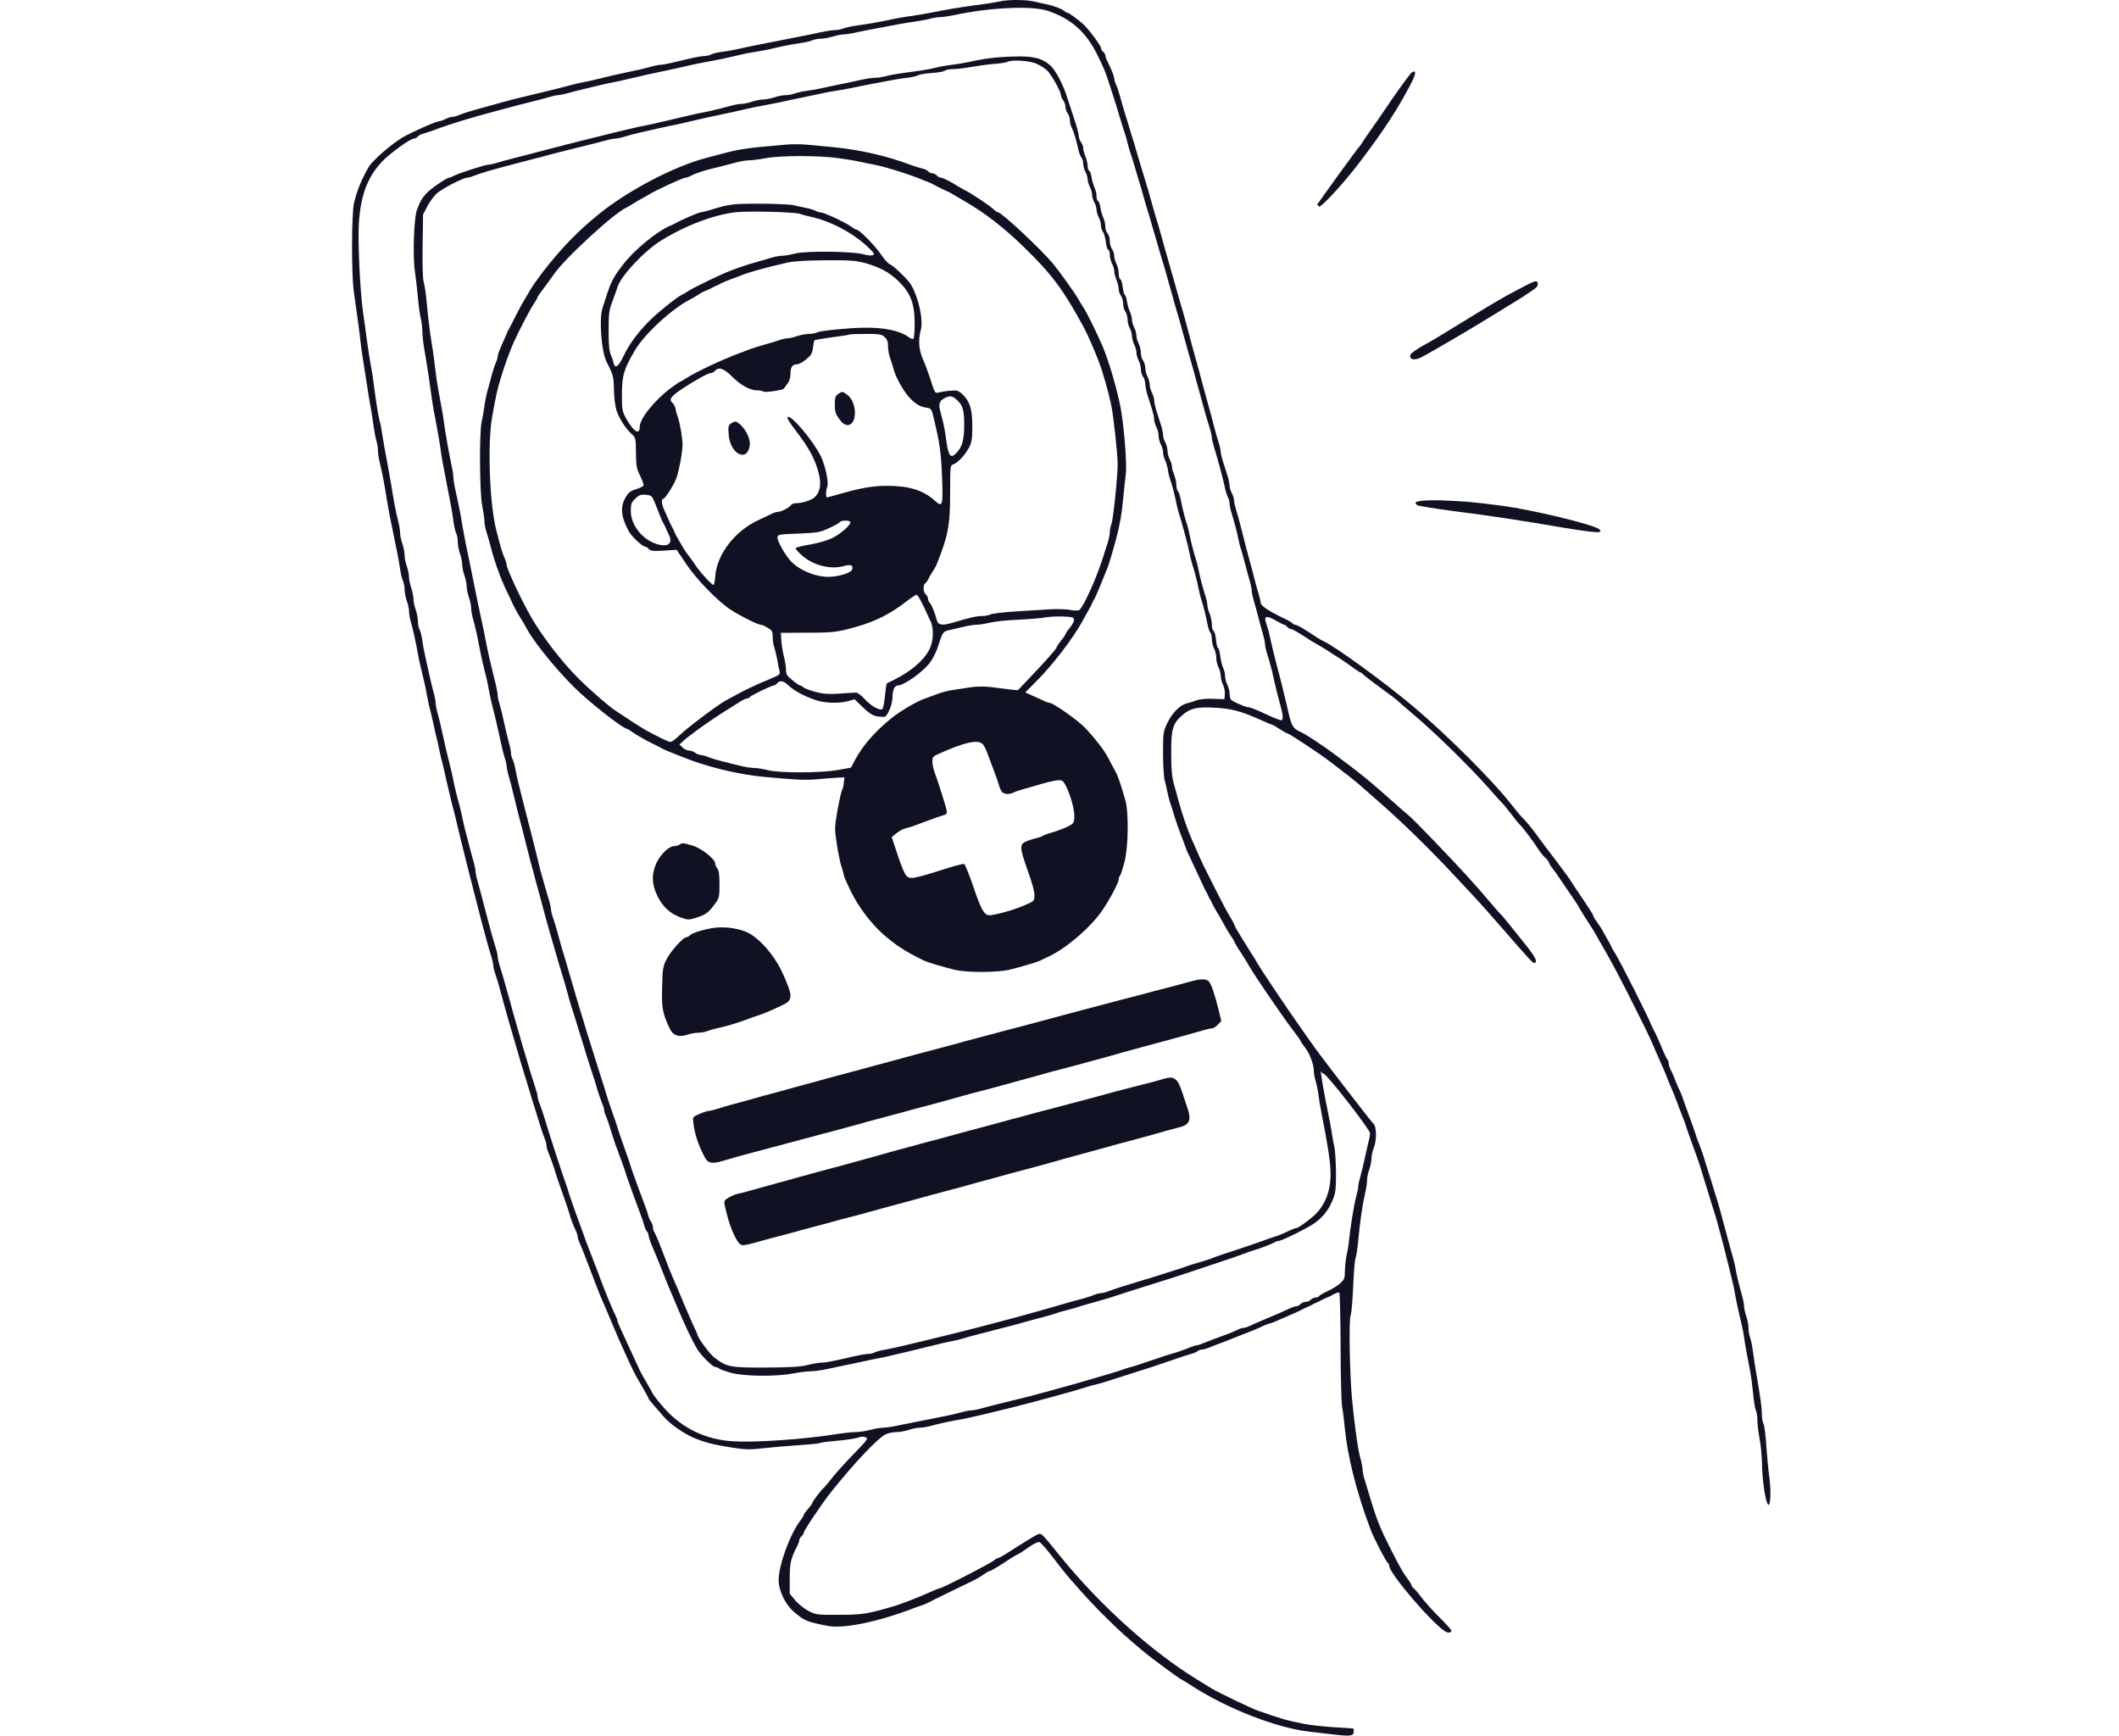 <svg width="326" height="267" viewBox="0 0 326 267" fill="none" xmlns="http://www.w3.org/2000/svg">
<rect width="326" height="267" fill="white"/>
<path d="M153.796 0.22C153.295 0.331 152.226 0.509 151.407 0.621C149.292 0.888 146.767 1.266 144.925 1.622C142.445 2.112 140.717 2.401 139.238 2.601C138.488 2.713 137.419 2.913 136.85 3.047C135.531 3.336 133.461 3.714 131.732 3.937C130.981 4.048 130.072 4.248 129.73 4.382C129.367 4.516 128.821 4.627 128.479 4.627C128.138 4.627 127.206 4.76 126.387 4.938C125.568 5.117 124.112 5.428 123.134 5.606C116.674 6.875 114.513 7.298 113.422 7.565C112.853 7.698 111.829 7.877 111.124 7.966C110.442 8.055 109.646 8.233 109.373 8.388C109.123 8.522 108.622 8.633 108.304 8.633C107.735 8.633 106.802 8.834 103.368 9.657C102.64 9.835 101.867 9.969 101.616 9.969C101.389 9.969 100.684 10.102 100.092 10.28C99.478 10.458 98.159 10.77 97.158 10.97C95.316 11.349 93.655 11.727 91.813 12.194C91.244 12.328 90.38 12.528 89.879 12.617C89.379 12.706 88.515 12.907 87.946 13.062C87.377 13.218 86.331 13.485 85.626 13.664C84.898 13.842 83.67 14.131 82.896 14.331C82.1 14.509 80.849 14.821 80.099 14.999C78.529 15.377 77.164 15.756 72.706 17.002C72.024 17.203 71.114 17.492 70.704 17.67C70.295 17.848 69.795 17.982 69.567 17.982C69.362 17.982 68.885 18.137 68.521 18.315C68.18 18.493 67.747 18.649 67.566 18.649C67.111 18.649 63.244 20.363 61.902 21.164C60.127 22.233 57.284 24.703 56.693 25.727C55.624 27.597 54.896 29.377 54.464 31.225C54.077 32.939 54.054 42.265 54.441 44.913C55.01 48.964 55.283 50.878 55.442 52.37C55.533 53.215 55.715 54.618 55.874 55.486C56.011 56.331 56.283 58.045 56.465 59.269C56.647 60.494 56.898 62.052 57.034 62.719C57.17 63.387 57.352 64.633 57.466 65.501C57.58 66.347 57.785 67.416 57.921 67.839C58.035 68.261 58.149 68.951 58.149 69.352C58.149 69.753 58.285 70.643 58.467 71.355C58.785 72.602 59.127 74.338 59.491 76.742C59.604 77.409 59.809 78.567 59.946 79.301C60.105 80.036 60.355 81.327 60.537 82.195C60.696 83.041 60.969 84.309 61.106 84.977C61.242 85.645 61.447 86.824 61.56 87.581C61.674 88.36 61.879 89.184 62.015 89.406C62.129 89.651 62.243 90.23 62.243 90.697C62.266 91.165 62.402 91.944 62.584 92.433C62.766 92.923 62.925 93.635 62.925 94.014C62.925 94.414 63.062 95.216 63.244 95.794C63.562 96.907 63.972 98.777 64.29 100.557C64.381 101.114 64.563 102.026 64.722 102.605C64.859 103.206 65.086 104.141 65.223 104.719C65.382 105.32 65.564 106.233 65.655 106.789C65.746 107.346 65.928 108.192 66.041 108.681C66.178 109.171 66.474 110.373 66.678 111.352C66.883 112.332 67.156 113.534 67.293 114.023C67.406 114.513 67.588 115.314 67.679 115.804C67.77 116.293 67.975 117.095 68.111 117.584C68.225 118.074 68.521 119.276 68.725 120.255C68.953 121.235 69.249 122.526 69.408 123.149C69.886 124.952 70.249 126.443 70.431 127.266C70.522 127.689 70.727 128.535 70.886 129.158C71.023 129.759 71.296 130.85 71.478 131.54C71.66 132.252 71.956 133.432 72.137 134.166C72.319 134.901 72.638 136.103 72.82 136.837C73.002 137.572 73.32 138.774 73.502 139.508C73.684 140.243 74.003 141.467 74.207 142.224C74.412 143.003 74.731 144.182 74.912 144.85C75.094 145.518 75.39 146.542 75.572 147.098C75.754 147.677 75.891 148.322 75.891 148.545C75.891 148.767 76.027 149.346 76.209 149.858C76.391 150.348 76.709 151.394 76.914 152.195C77.142 152.996 77.46 154.198 77.642 154.866C77.983 156.068 78.393 157.559 78.984 159.54C79.143 160.097 79.439 161.143 79.666 161.877C79.871 162.612 80.167 163.613 80.326 164.103C80.463 164.593 80.781 165.594 81.008 166.329C81.531 168.109 82.032 169.69 82.373 170.78C82.532 171.27 82.828 172.271 83.055 173.006C83.283 173.74 83.601 174.675 83.761 175.076C83.943 175.477 84.079 175.988 84.079 176.233C84.079 176.478 84.216 176.99 84.398 177.391C84.784 178.326 85.194 179.483 85.444 180.351C85.558 180.707 85.762 181.375 85.921 181.798C86.058 182.221 86.308 182.933 86.467 183.356C86.627 183.779 86.877 184.491 87.013 184.914C87.173 185.337 87.377 185.982 87.491 186.361C87.787 187.429 88.196 188.542 88.537 189.21C88.719 189.566 88.856 189.989 88.856 190.144C88.856 190.322 88.992 190.79 89.174 191.19C89.47 191.88 89.675 192.37 90.562 194.707C90.744 195.197 91.062 195.998 91.244 196.488C91.426 196.977 91.745 197.801 91.949 198.313C92.313 199.27 92.632 200.049 93.269 201.451C93.428 201.83 93.905 202.965 94.315 203.944C95.043 205.702 95.27 206.17 96.476 208.841C97.454 211 97.795 211.645 98.819 213.359C99.342 214.272 99.774 215.051 99.774 215.117C99.774 215.251 100.502 216.119 102.139 217.966C103.095 219.057 105.005 220.415 106.598 221.127C108.213 221.839 109.714 222.24 112.443 222.663C114.695 223.019 115.287 223.041 117.561 222.774C118.972 222.618 121.428 222.418 123.02 222.307C124.613 222.218 126 222.062 126.137 221.995C126.273 221.906 127.456 221.75 128.798 221.639C130.117 221.528 131.55 221.305 131.96 221.171C132.46 220.993 132.892 220.971 133.188 221.105C133.597 221.283 133.438 221.528 131.368 223.642C130.117 224.933 128.616 226.58 128.047 227.315C127.479 228.049 126.887 228.739 126.751 228.873C126.296 229.251 125.022 230.943 125.022 231.121C124.999 231.232 124.704 231.677 124.34 232.1C123.953 232.523 123.657 232.946 123.657 233.057C123.657 233.146 123.407 233.569 123.111 233.947C121.496 236.106 119.79 240.803 119.79 243.095C119.79 244.698 120.859 246.901 122.179 247.992C123.816 249.372 124.089 249.483 127.388 250.129C129.685 250.574 134.757 249.572 139.807 247.68C140.489 247.413 141.331 247.124 141.649 247.013C141.968 246.924 142.423 246.746 142.673 246.612C142.9 246.478 144.493 245.699 146.176 244.876C147.859 244.052 149.565 243.251 149.929 243.051C150.316 242.873 150.93 242.494 151.339 242.205C151.726 241.916 152.158 241.671 152.295 241.671C152.408 241.671 153.159 241.248 153.955 240.736C155.57 239.668 156.139 239.311 156.639 239.089C156.821 239 157.344 238.666 157.776 238.354C158.823 237.598 159.528 237.219 159.892 237.219C160.051 237.219 160.961 238.243 161.916 239.49C162.871 240.758 164.009 242.183 164.418 242.65C166.761 245.366 168.421 247.146 170.469 249.149C172.516 251.153 173.38 251.932 176.178 254.269C177.247 255.159 181.614 258.364 181.751 258.364C181.819 258.364 182.501 258.787 183.297 259.299C188.597 262.771 196.331 265.798 201.335 266.377C202.086 266.466 203.792 266.666 205.111 266.822C207.749 267.134 208.273 267.067 208.273 266.377C208.273 266.132 208.25 265.932 208.227 265.909C208.182 265.887 206.84 265.798 205.202 265.709C203.587 265.598 201.471 265.375 200.539 265.175C198.105 264.707 197.104 264.418 193.488 263.149C192.419 262.771 187.437 260.367 186.391 259.744C186.05 259.544 185.094 258.943 184.23 258.409C177.201 254.113 169.354 247.057 163.235 239.556C159.96 235.528 160.256 235.795 159.482 236.129C159.118 236.307 157.685 237.175 156.321 238.043C154.979 238.933 153.75 239.668 153.614 239.668C153.477 239.668 153.204 239.801 153.022 239.979C152.386 240.513 144.948 244.342 144.538 244.342C144.424 244.342 143.719 244.631 142.946 244.987C141.331 245.722 138.67 246.746 137.646 247.057C133.461 248.281 132.665 248.415 129.116 248.415C125.727 248.437 125.545 248.415 124.408 247.836C123.771 247.502 122.861 246.79 122.361 246.211L121.496 245.165V242.806C121.496 240.447 121.656 239.757 122.656 237.82C122.838 237.464 122.975 237.063 122.975 236.885C122.975 236.73 123.134 236.485 123.316 236.329C123.498 236.173 123.657 235.928 123.657 235.772C123.657 235.461 126.5 231.232 127.865 229.518C131.527 224.933 135.189 221.082 136.327 220.615C136.736 220.437 137.464 220.303 137.942 220.303C138.442 220.303 139.284 220.148 139.807 219.97C140.33 219.792 141.081 219.636 141.467 219.636C141.854 219.636 142.673 219.502 143.31 219.324C144.47 219.012 146.062 218.656 147.996 218.323C148.564 218.211 149.542 218.011 150.156 217.855C150.793 217.722 151.885 217.454 152.613 217.276C154.592 216.809 156.616 216.297 157.958 215.941C160.711 215.206 161.825 214.917 163.008 214.583C165.101 214.005 166.488 213.604 167.216 213.359C167.603 213.248 168.262 213.047 168.694 212.958C169.127 212.869 169.809 212.669 170.173 212.536C170.56 212.402 171.788 212.024 172.902 211.667C177.11 210.332 177.952 210.065 180.181 209.286C181.432 208.841 182.797 208.396 183.229 208.284C183.639 208.173 184.094 207.995 184.23 207.861C184.366 207.728 184.662 207.617 184.89 207.617C185.094 207.617 185.617 207.483 186.027 207.305C186.436 207.127 187.232 206.815 187.801 206.615C188.37 206.415 189.143 206.103 189.507 205.947C189.894 205.791 190.644 205.502 191.213 205.28C192.51 204.79 193.647 204.322 194.466 203.922C194.83 203.744 195.216 203.61 195.33 203.61C195.444 203.61 196.217 203.299 197.059 202.92C197.923 202.542 198.969 202.074 199.402 201.896C199.834 201.696 200.357 201.451 200.539 201.34C200.721 201.251 201.039 201.095 201.221 201.028C201.403 200.962 201.722 200.806 201.904 200.694C202.086 200.583 202.404 200.427 202.586 200.361C202.768 200.294 203.086 200.138 203.268 200.027C203.45 199.915 203.746 199.782 203.905 199.715C204.474 199.493 204.77 199.359 205.293 199.047C205.611 198.892 205.952 198.78 206.043 198.847C206.134 198.914 206.225 202.586 206.248 207.016C206.248 211.445 206.362 215.674 206.476 216.408C206.612 217.143 206.794 218.59 206.885 219.636C207.317 224.065 208.682 229.518 210.866 235.327C211.321 236.552 213.254 240.291 213.527 240.447C213.641 240.536 213.732 240.714 213.732 240.892C213.732 242.027 220.146 249.55 222.307 250.952C222.785 251.264 223.285 251.197 223.285 250.819C223.285 250.73 222.489 249.839 221.511 248.86C220.51 247.881 219.304 246.545 218.804 245.877C218.304 245.21 217.735 244.542 217.53 244.364C217.303 244.208 217.144 243.963 217.144 243.852C217.144 243.741 216.893 243.318 216.575 242.917C215.938 242.094 215.21 240.825 213.914 238.221C212.276 234.993 211.775 233.725 210.661 229.986C210.433 229.251 210.115 228.205 209.956 227.671C209.774 227.114 209.637 226.424 209.637 226.135C209.637 225.823 209.501 225.067 209.319 224.443C208.909 223.063 208.386 219.257 208 215.184C207.636 211.222 207.499 202.853 207.795 202.319C207.909 202.097 208.091 200.116 208.182 197.912C208.273 195.731 208.432 193.75 208.546 193.55C208.637 193.327 208.841 192.125 208.955 190.879C209.228 187.963 209.592 185.403 210.001 183.645C210.183 182.888 210.32 181.931 210.32 181.531C210.32 181.13 210.479 180.395 210.661 179.906C210.843 179.416 210.979 178.659 211.002 178.214C211.002 177.769 211.161 177.035 211.343 176.612C211.821 175.477 211.798 173.273 211.298 172.872C210.979 172.605 202.632 161.766 202.017 160.809C201.904 160.631 201.221 159.674 200.539 158.717C197.9 155 193.556 148.523 193.192 147.744C193.101 147.565 192.851 147.143 192.623 146.831C192.419 146.497 191.873 145.651 191.44 144.939C191.008 144.205 190.531 143.426 190.371 143.181C190.098 142.758 190.007 142.535 189.735 141.89C189.666 141.756 189.416 141.311 189.189 140.955C188.938 140.577 187.915 138.64 186.891 136.615C185.14 133.143 184.821 132.519 184.071 130.761C183.912 130.383 183.639 129.737 183.457 129.381C182.729 127.734 181.91 125.397 181.364 123.371C181.182 122.637 180.818 121.39 180.591 120.589C180.295 119.499 180.181 118.341 180.181 115.804C180.181 112.042 180.409 111.308 181.978 109.95C183.115 108.971 184.162 108.726 186.687 108.859C189.462 108.993 190.963 109.394 194.102 110.818C194.898 111.174 195.58 111.464 195.671 111.464C195.739 111.464 196.263 111.753 196.831 112.131C197.377 112.487 197.923 112.799 198.014 112.799C198.287 112.799 203.132 116.004 204.701 117.228C205.429 117.785 206.612 118.697 207.34 119.254C208.045 119.81 209.046 120.611 209.524 121.057C210.024 121.502 211.503 122.793 212.822 123.95C215.802 126.577 220.169 130.85 223.262 134.166C224.559 135.569 226.128 137.238 226.697 137.839C227.288 138.462 229.131 140.51 230.768 142.402C235.704 148.077 235.841 148.211 236.114 148.122C236.569 147.966 236.227 147.254 234.817 145.473C231.928 141.845 231.337 141.133 231.019 140.799C230.837 140.621 230.268 139.998 229.768 139.397C227.857 137.149 227.038 136.236 225.469 134.5C222.967 131.763 217.735 126.332 216.893 125.597C216.461 125.241 215.551 124.44 214.846 123.817C210.433 119.899 209.91 119.476 205.611 116.249C203.905 114.958 201.039 113.044 200.311 112.71C198.856 112.042 198.719 111.842 198.06 108.904C197.946 108.414 197.741 107.502 197.582 106.901C197.445 106.278 197.173 105.231 197.013 104.564C196.831 103.896 196.581 102.894 196.422 102.338C196.081 101.025 195.558 98.888 195.33 97.775C195.239 97.285 195.012 96.506 194.852 96.061C194.375 94.77 194.761 94.592 196.194 95.416C196.854 95.794 197.468 96.106 197.559 96.106C197.673 96.106 197.878 96.262 198.037 96.44C198.196 96.618 198.446 96.773 198.628 96.773C198.787 96.773 199.561 97.196 200.357 97.708C201.153 98.243 202.154 98.866 202.586 99.088C203.018 99.333 203.928 99.867 204.588 100.312C205.27 100.758 205.975 101.203 206.18 101.336C206.385 101.448 207.135 101.982 207.863 102.494C208.568 103.028 209.228 103.451 209.319 103.451C209.41 103.451 209.592 103.584 209.728 103.762C209.865 103.918 211.048 104.831 212.367 105.788C213.686 106.745 214.869 107.635 214.983 107.769C215.119 107.902 216.325 108.971 217.712 110.128C220.897 112.844 225.969 117.807 228.744 120.923C229.927 122.281 231.019 123.46 231.155 123.594C231.292 123.705 231.906 124.462 232.52 125.263C233.111 126.065 233.725 126.799 233.885 126.933C234.249 127.244 236.068 129.67 236.637 130.605C236.91 131.05 237.388 131.629 237.706 131.918C238.024 132.23 238.297 132.564 238.297 132.675C238.297 132.786 238.57 133.254 238.934 133.699C239.275 134.144 239.662 134.678 239.776 134.879C239.912 135.079 240.504 135.969 241.141 136.882C242.323 138.573 242.665 139.108 243.074 139.842C243.392 140.399 243.711 140.91 244.507 142.135C244.848 142.647 245.349 143.448 245.599 143.915C245.849 144.36 246.281 145.139 246.577 145.629C248.146 148.367 249.011 150.014 250.739 153.419C252.65 157.203 253.787 159.496 254.311 160.764C254.675 161.632 255.198 162.812 255.63 163.769C255.835 164.192 256.153 164.993 256.38 165.55C256.585 166.106 256.881 166.796 257.017 167.108C257.359 167.864 257.836 169.111 258.086 169.779C258.2 170.09 258.496 170.891 258.769 171.559C259.042 172.227 259.36 173.073 259.451 173.451C259.565 173.807 260.02 175.12 260.475 176.345C260.93 177.569 261.385 178.86 261.498 179.238C261.612 179.594 261.862 180.395 262.044 181.019C262.226 181.62 262.476 182.421 262.59 182.799C262.704 183.155 263 184.068 263.204 184.802C263.432 185.537 263.75 186.539 263.909 187.028C264.228 188.074 265.16 191.547 265.934 194.707C266.093 195.375 266.366 196.421 266.502 197.044C266.662 197.645 266.844 198.446 266.889 198.825C266.98 199.537 267.503 201.941 267.913 203.61C268.049 204.167 268.231 205.101 268.322 205.725C268.459 206.749 268.641 207.75 269.255 210.955C269.391 211.623 269.596 213.159 269.71 214.361C269.823 215.563 270.005 216.742 270.142 216.965C270.256 217.187 270.369 217.877 270.369 218.478C270.369 219.102 270.529 220.392 270.71 221.35C270.892 222.307 271.052 223.976 271.074 225.089C271.097 227.76 271.666 231.41 272.075 231.499C272.416 231.566 272.485 229.162 272.189 227.114C272.052 226.113 271.848 223.998 271.734 222.373C271.643 220.771 271.438 219.257 271.302 219.012C271.165 218.745 271.052 218.078 271.052 217.499C271.052 216.52 270.847 215.006 270.142 210.955C270.005 210.154 269.801 208.796 269.687 207.928C269.573 207.038 269.368 206.059 269.232 205.725C269.118 205.413 269.005 204.768 269.005 204.3C269.005 203.833 268.845 203.009 268.663 202.497C268.481 201.985 268.322 201.295 268.322 200.984C268.322 200.672 268.186 199.915 268.004 199.292C267.503 197.512 267.139 195.998 267.026 195.264C266.98 194.885 266.798 194.084 266.616 193.483C266.434 192.86 266.139 191.725 265.911 190.923C264.774 186.65 264.364 185.114 263.887 183.69C263.727 183.2 263.432 182.198 263.204 181.464C262.977 180.729 262.704 179.861 262.59 179.527C262.476 179.216 262.294 178.615 262.181 178.192C262.067 177.791 261.771 176.901 261.498 176.233C261.225 175.566 260.907 174.698 260.816 174.341C260.702 173.963 260.247 172.672 259.792 171.448C259.337 170.224 258.883 168.955 258.792 168.643C258.678 168.332 258.496 167.887 258.359 167.642C258.246 167.419 257.95 166.774 257.745 166.217C257.541 165.661 257.222 164.926 257.04 164.593C256.858 164.236 256.722 163.791 256.722 163.569C256.722 163.368 256.631 163.101 256.517 162.968C256.403 162.856 256.085 162.211 255.812 161.543C255.175 159.985 254.652 158.85 254.402 158.427C254.311 158.249 254.151 157.938 254.083 157.759C253.651 156.58 249.147 147.677 248.533 146.742C248.283 146.364 248.033 145.918 247.942 145.74C247.873 145.562 247.737 145.251 247.623 145.073C247.51 144.895 247.146 144.227 246.804 143.626C246.486 143.003 245.963 142.201 245.667 141.801C245.371 141.422 245.121 140.999 245.121 140.866C245.121 140.732 244.348 139.53 243.415 138.15C242.483 136.793 241.709 135.635 241.709 135.591C241.709 135.524 240.913 134.433 239.958 133.165C237.956 130.538 237.137 129.425 236.136 128.068C235.454 127.155 234.658 126.198 233.953 125.508C233.771 125.308 233.134 124.551 232.565 123.817C229.722 120.144 222.83 113.266 217.553 108.793C213.231 105.142 205.611 99.578 203.723 98.688C203.223 98.465 202.654 98.109 201.039 97.041C200.243 96.529 199.447 96.106 199.288 96.106C199.106 96.106 198.901 96.017 198.833 95.883C198.765 95.772 198.219 95.438 197.627 95.171C195.194 94.014 193.943 93.19 193.943 92.723C193.943 92.478 193.783 91.81 193.601 91.231C193.419 90.675 193.124 89.562 192.919 88.761C192.714 87.96 192.419 86.802 192.237 86.201C191.895 84.933 191.327 82.796 190.849 80.859C190.667 80.125 190.371 79.056 190.189 78.5C190.007 77.921 189.848 77.231 189.848 76.942C189.826 76.653 189.689 76.163 189.507 75.851C189.325 75.54 189.189 75.05 189.166 74.739C189.166 74.427 189.029 73.737 188.847 73.18C188.665 72.624 188.37 71.667 188.165 71.044C187.96 70.398 187.801 69.708 187.801 69.486C187.801 69.241 187.665 68.618 187.483 68.061C187.301 67.505 186.982 66.414 186.778 65.613C186.414 64.211 186.118 63.053 185.436 60.649C185.254 60.026 184.935 58.846 184.73 58.045C184.526 57.244 184.207 56.042 184.003 55.374C183.57 53.816 183.161 52.325 182.683 50.478C182.456 49.676 182.137 48.519 181.978 47.918C181.796 47.295 181.5 46.249 181.296 45.581C181.114 44.913 180.818 43.845 180.636 43.244C180.272 41.931 179.681 39.861 179.271 38.459C179.112 37.902 178.816 36.811 178.589 36.01C178.384 35.209 178.066 34.163 177.907 33.673C177.747 33.183 177.452 32.137 177.224 31.336C177.019 30.535 176.701 29.489 176.565 28.999C176.405 28.509 176.11 27.53 175.905 26.818C175.677 26.128 175.359 24.97 175.132 24.258C174.927 23.568 174.631 22.589 174.495 22.099C174.335 21.61 174.04 20.608 173.812 19.873C173.608 19.139 173.289 18.137 173.13 17.648C172.971 17.158 172.675 16.112 172.448 15.31C172.243 14.509 171.924 13.53 171.742 13.129C171.56 12.729 171.424 12.261 171.424 12.083C171.424 11.772 170.969 10.614 170.378 9.457C170.196 9.101 170.059 8.7 170.059 8.522C170.059 8.366 169.9 8.121 169.718 7.966C169.536 7.81 169.377 7.543 169.377 7.365C169.377 7.031 167.625 4.671 166.784 3.848C166.056 3.136 164.441 1.956 164.213 1.956C164.1 1.956 163.895 1.845 163.736 1.689C163.417 1.377 162.053 0.865 160.847 0.621C160.347 0.509 159.482 0.331 158.914 0.198C157.663 -0.069 155.024 -0.069 153.796 0.22ZM161.188 1.667C164.691 2.824 166.966 4.805 168.694 8.188C169.832 10.458 169.991 10.837 170.719 13.085C171.378 15.066 171.697 16.09 172.493 18.761C172.675 19.361 172.925 20.163 173.062 20.541C173.175 20.897 173.38 21.565 173.471 21.988C173.562 22.411 173.767 23.056 173.881 23.435C174.017 23.791 174.29 24.703 174.517 25.438C174.722 26.172 175.018 27.174 175.177 27.663C175.336 28.153 175.632 29.199 175.859 30.001C176.087 30.802 176.383 31.848 176.542 32.338C176.701 32.827 176.997 33.829 177.201 34.563C177.429 35.298 177.725 36.344 177.884 36.901C178.043 37.457 178.362 38.503 178.566 39.237C178.794 39.972 179.089 41.018 179.271 41.575C179.431 42.131 179.726 43.222 179.954 44.023C180.181 44.824 180.477 45.915 180.636 46.471C181.091 47.94 181.66 49.988 182.001 51.257C182.16 51.858 182.479 52.971 182.683 53.705C183.457 56.443 183.775 57.511 184.071 58.646C185.14 62.63 185.731 64.678 186.118 65.858C186.277 66.436 186.436 67.06 186.436 67.282C186.436 67.505 186.573 68.128 186.755 68.707C187.346 70.599 188.211 73.848 188.461 75.072C188.552 75.562 188.756 76.185 188.893 76.452C189.052 76.719 189.166 77.165 189.166 77.454C189.166 77.743 189.302 78.411 189.484 78.967C189.894 80.258 190.28 81.727 190.508 82.862C190.599 83.352 190.781 84.109 190.94 84.532C191.077 84.955 191.35 85.956 191.554 86.758C191.759 87.559 192.077 88.716 192.259 89.34C192.441 89.963 192.578 90.653 192.578 90.875C192.578 91.098 192.714 91.788 192.896 92.411C193.078 93.034 193.397 94.192 193.601 94.993C193.806 95.794 194.125 96.952 194.306 97.575C194.488 98.198 194.625 98.888 194.625 99.133C194.625 99.355 194.761 100.001 194.943 100.557C195.33 101.781 195.739 103.273 195.967 104.452C196.217 105.588 196.627 107.257 197.036 108.704C197.423 110.106 197.445 110.796 197.082 110.796C196.922 110.796 196.172 110.506 195.421 110.173C193.192 109.127 192.35 108.793 192.032 108.793C191.577 108.793 189.53 107.88 189.348 107.591C189.257 107.457 189.166 107.034 189.166 106.678C189.166 106.3 189.007 105.721 188.825 105.365C188.643 105.031 188.484 104.43 188.484 104.074C188.484 103.696 188.347 103.095 188.165 102.716C187.983 102.316 187.801 101.514 187.733 100.913C187.665 100.312 187.528 99.778 187.392 99.689C187.278 99.623 187.119 98.999 187.073 98.332C187.005 97.664 186.823 97.085 186.687 97.041C186.55 96.996 186.436 96.573 186.436 96.084C186.436 95.594 186.277 94.837 186.095 94.392C185.913 93.969 185.754 93.39 185.754 93.123C185.754 92.878 185.617 92.211 185.436 91.654C185.026 90.363 184.639 88.894 184.412 87.759C184.321 87.269 184.139 86.513 184.003 86.09C183.639 84.999 183.252 83.463 183.047 82.417C182.956 81.928 182.774 81.171 182.638 80.748C182.251 79.568 181.887 78.099 181.66 76.875C181.546 76.274 181.341 75.673 181.205 75.54C181.091 75.428 180.977 74.983 180.977 74.583C180.977 74.16 180.818 73.47 180.636 73.025C180.454 72.602 180.295 72.023 180.295 71.756C180.295 71.511 180.136 70.999 179.954 70.643C179.772 70.309 179.613 69.708 179.613 69.308C179.59 68.929 179.453 68.373 179.271 68.061C179.089 67.75 178.953 67.26 178.93 66.948C178.93 66.637 178.794 65.947 178.612 65.39C178.43 64.834 178.134 63.877 177.929 63.254C177.725 62.608 177.565 61.873 177.565 61.584C177.565 61.295 177.406 60.761 177.224 60.404C177.042 60.071 176.883 59.514 176.883 59.18C176.883 58.869 176.724 58.312 176.542 57.956C176.36 57.622 176.201 56.999 176.201 56.621C176.201 56.22 176.041 55.708 175.859 55.463C175.677 55.241 175.518 54.684 175.518 54.261C175.518 53.839 175.359 53.193 175.177 52.837C174.995 52.503 174.836 51.947 174.836 51.613C174.836 51.301 174.677 50.745 174.495 50.389C174.313 50.055 174.153 49.521 174.153 49.209C174.153 48.897 174.017 48.341 173.835 47.962C173.653 47.562 173.448 46.85 173.38 46.382C173.312 45.892 173.175 45.447 173.062 45.381C172.948 45.314 172.789 44.757 172.72 44.134C172.652 43.533 172.493 42.999 172.357 42.955C172.22 42.91 172.106 42.509 172.106 42.064C172.106 41.597 171.947 40.951 171.765 40.595C171.583 40.261 171.424 39.705 171.424 39.371C171.424 39.037 171.265 38.57 171.083 38.325C170.901 38.102 170.742 37.524 170.742 37.078C170.742 36.633 170.582 36.121 170.4 35.921C170.218 35.743 170.059 35.276 170.059 34.897C170.059 34.497 169.923 33.873 169.741 33.495C169.559 33.094 169.354 32.382 169.286 31.892C169.218 31.403 169.058 30.98 168.922 30.935C168.808 30.891 168.694 30.557 168.694 30.179C168.694 29.823 168.558 29.199 168.376 28.821C168.194 28.42 167.989 27.708 167.921 27.218C167.853 26.729 167.694 26.306 167.557 26.261C167.443 26.217 167.33 25.883 167.33 25.527C167.33 25.171 167.17 24.503 166.988 24.058C166.807 23.635 166.647 23.056 166.647 22.789C166.647 22.522 166.488 22.099 166.306 21.854C166.124 21.632 165.965 21.209 165.965 20.919C165.965 20.63 165.669 19.473 165.283 18.36C164.919 17.225 164.441 15.756 164.213 15.088C163.577 13.018 162.394 10.792 161.598 10.08C160.301 8.923 158.914 8.589 155.82 8.7C153.273 8.767 151.089 9.056 149.019 9.546C148.519 9.657 147.359 9.857 146.449 9.969C145.539 10.08 144.447 10.28 144.06 10.392C143.651 10.503 142.559 10.726 141.627 10.859C140.694 10.993 139.261 11.193 138.442 11.304C137.623 11.415 136.6 11.616 136.168 11.749C135.735 11.861 135.03 11.972 134.621 11.972C134.189 11.972 133.233 12.105 132.46 12.284C131.687 12.462 130.231 12.773 129.23 12.973C128.229 13.174 126.955 13.441 126.387 13.575C125.818 13.708 124.795 13.886 124.112 13.975C123.43 14.064 122.565 14.264 122.224 14.398C121.86 14.531 121.246 14.643 120.837 14.643C120.405 14.643 119.631 14.799 119.108 14.977C118.585 15.155 117.812 15.31 117.402 15.31C116.993 15.31 116.219 15.466 115.696 15.644C115.173 15.822 114.445 15.978 114.104 15.978C113.763 15.978 112.967 16.112 112.375 16.29C110.851 16.713 109.168 17.113 108.076 17.314C107.576 17.403 106.666 17.603 106.029 17.759C105.415 17.892 104.323 18.16 103.641 18.315C102.958 18.471 101.889 18.738 101.252 18.872C100.638 19.028 99.706 19.228 99.205 19.317C98.705 19.406 97.795 19.606 97.158 19.762C96.544 19.896 95.429 20.163 94.724 20.341C92.791 20.808 90.721 21.32 89.424 21.654C88.242 21.966 86.854 22.322 84.307 22.967C83.488 23.19 82.328 23.479 81.691 23.657C81.077 23.813 79.894 24.125 79.075 24.325C78.256 24.525 77.142 24.837 76.573 25.015C76.004 25.193 75.39 25.326 75.185 25.326C74.685 25.326 70.682 26.617 69.931 26.996C69.613 27.174 69.226 27.33 69.112 27.33C68.748 27.33 66.292 28.999 65.632 29.711C64.95 30.446 64.677 30.891 64.154 32.249C63.676 33.517 63.471 39.416 63.835 41.797C63.972 42.71 64.176 44.468 64.29 45.692C64.381 46.916 64.586 48.363 64.722 48.92C64.859 49.476 64.972 50.366 64.972 50.923C64.972 51.479 65.109 52.77 65.291 53.816C65.746 56.443 66.132 59.025 66.337 60.605C66.496 61.896 66.769 63.409 67.293 66.169C67.429 66.904 67.634 68.061 67.725 68.729C67.884 70.064 68.248 72.023 68.725 74.405C69.362 77.654 69.567 78.678 69.749 80.147C69.863 80.971 70.067 81.839 70.204 82.084C70.318 82.306 70.431 82.885 70.431 83.374C70.431 83.864 70.591 84.688 70.773 85.2C70.955 85.712 71.114 86.468 71.114 86.869C71.114 87.269 71.273 88.026 71.455 88.538C71.637 89.05 71.796 89.807 71.796 90.207C71.796 90.608 71.956 91.365 72.137 91.877C72.319 92.389 72.479 93.123 72.479 93.502C72.479 93.88 72.615 94.681 72.797 95.305C73.115 96.417 73.525 98.22 73.752 99.556C73.912 100.491 74.526 103.161 74.822 104.23C74.935 104.719 75.117 105.565 75.208 106.122C75.299 106.678 75.504 107.613 75.663 108.236C76.232 110.506 76.55 111.842 76.914 113.578C77.119 114.557 77.415 115.826 77.597 116.383C77.778 116.961 77.938 117.607 77.938 117.807C77.938 118.03 78.074 118.72 78.256 119.343C78.438 119.966 78.757 121.168 78.961 122.036C79.166 122.882 79.484 124.195 79.666 124.929C79.871 125.664 80.167 126.844 80.349 127.534C80.917 129.826 81.372 131.584 81.668 132.72C81.85 133.321 82.146 134.478 82.35 135.279C82.578 136.081 82.874 137.216 83.055 137.839C83.215 138.44 83.533 139.597 83.738 140.399C84.102 141.756 84.307 142.468 85.103 145.228C85.967 148.189 86.195 149.034 86.467 149.858C86.627 150.348 86.922 151.394 87.15 152.195C87.355 152.996 87.673 154.042 87.809 154.532C87.969 155.022 88.287 156.023 88.515 156.758C88.742 157.492 89.038 158.494 89.197 158.984C89.356 159.473 89.652 160.43 89.857 161.098C90.039 161.766 90.516 163.279 90.903 164.437C91.29 165.594 91.767 167.108 91.949 167.775C92.154 168.443 92.472 169.333 92.632 169.734C92.814 170.135 92.95 170.602 92.95 170.78C92.95 170.958 93.087 171.426 93.269 171.826C93.451 172.227 93.769 173.162 93.974 173.896C94.201 174.631 94.519 175.61 94.679 176.055C95.839 179.171 96.135 179.995 96.362 180.796C96.567 181.442 97.749 184.713 98.5 186.694C98.728 187.251 98.978 188.03 99.091 188.453C99.205 188.853 99.387 189.299 99.524 189.432C99.66 189.566 99.774 189.855 99.774 190.055C99.774 190.256 100.092 191.168 100.479 192.058C100.866 192.971 101.321 194.062 101.48 194.485C101.867 195.508 103.14 198.647 103.527 199.493C103.686 199.849 104.05 200.717 104.323 201.384C105.233 203.566 106.347 205.947 107.212 207.461C107.712 208.351 109.623 210.287 110.01 210.287C110.214 210.287 110.487 210.399 110.601 210.51C110.737 210.644 111.556 210.933 112.421 211.178C114.4 211.734 119.313 211.801 121.997 211.289C122.975 211.111 124.18 210.955 124.681 210.955C125.181 210.955 126.25 210.822 127.069 210.644C127.888 210.466 129.367 210.154 130.367 209.954C131.368 209.753 132.642 209.486 133.211 209.353C133.779 209.219 134.644 209.041 135.144 208.952C135.644 208.863 136.577 208.663 137.191 208.507C137.828 208.373 138.897 208.106 139.579 207.95C141.49 207.483 143.446 207.016 144.584 206.726C145.152 206.593 146.017 206.392 146.517 206.303C147.017 206.214 147.791 206.036 148.223 205.88C148.655 205.747 149.679 205.48 150.498 205.257C151.316 205.057 152.431 204.768 153 204.612C153.568 204.456 154.683 204.167 155.502 203.966C156.321 203.744 157.435 203.454 158.004 203.276C158.572 203.121 159.687 202.831 160.506 202.609C161.325 202.408 162.235 202.119 162.553 202.008C162.871 201.874 163.486 201.696 163.918 201.607C164.35 201.496 165.032 201.318 165.396 201.206C165.783 201.073 166.602 200.828 167.216 200.65C167.853 200.472 168.967 200.16 169.718 199.938C170.469 199.715 171.447 199.426 171.879 199.27C172.311 199.114 174.677 198.357 177.11 197.601C179.544 196.844 182.274 195.976 183.138 195.664C184.025 195.375 185.913 194.752 187.346 194.262C188.779 193.795 190.531 193.194 191.213 192.927C191.895 192.659 192.669 192.392 192.919 192.326C193.67 192.148 195.853 191.302 196.103 191.101C196.217 191.012 196.445 190.923 196.627 190.923C197.15 190.923 201.29 188.876 202.336 188.097C203.587 187.184 204.474 186.027 205.065 184.513C205.475 183.534 205.543 182.866 205.543 180.395C205.52 178.771 205.407 177.012 205.293 176.456C205.156 175.899 205.02 175.098 204.952 174.675C204.861 173.941 204.519 172.093 203.951 169.333C203.814 168.666 203.61 167.553 203.496 166.885C203.405 166.217 203.268 165.416 203.223 165.104C203.155 164.793 203.155 164.659 203.2 164.815C203.246 164.949 203.428 165.104 203.61 165.149C204.156 165.26 210.775 173.763 210.775 174.341C210.775 174.564 210.684 175.098 210.57 175.543C210.456 175.988 210.183 177.146 209.979 178.125C209.774 179.105 209.455 180.418 209.273 181.041C209.091 181.664 208.955 182.354 208.955 182.577C208.955 182.799 208.818 183.489 208.637 184.113C208.318 185.203 207.704 189.054 207.499 191.146C207.454 191.702 207.294 192.593 207.158 193.149C207.044 193.706 206.931 194.729 206.908 195.442C206.908 196.621 206.84 196.822 206.203 197.4C205.839 197.734 204.974 198.291 204.292 198.602C203.61 198.914 202.995 199.27 202.927 199.381C202.859 199.515 202.609 199.604 202.381 199.604C202.154 199.604 201.835 199.76 201.676 199.938C201.517 200.116 201.153 200.272 200.88 200.272C200.607 200.272 200.243 200.427 200.084 200.605C199.925 200.783 199.652 200.939 199.47 200.939C199.288 200.939 198.856 201.073 198.537 201.229C197.764 201.607 196.445 202.186 193.783 203.299C193.306 203.499 192.623 203.788 192.282 203.966C191.918 204.144 191.486 204.278 191.281 204.278C191.099 204.278 190.667 204.411 190.349 204.59C190.007 204.768 189.325 205.057 188.825 205.235C186.937 205.925 185.845 206.326 185.117 206.637C184.708 206.815 184.275 206.949 184.139 206.949C184.003 206.949 183.57 207.082 183.184 207.238C182.206 207.639 181.023 208.062 180.181 208.284C179.817 208.396 179.135 208.596 178.703 208.752C178.271 208.885 177.543 209.13 177.11 209.286C176.678 209.442 175.95 209.687 175.518 209.82C175.086 209.976 174.426 210.176 174.04 210.287C173.676 210.377 173.107 210.555 172.789 210.666C172.47 210.799 171.606 211.067 170.855 211.289C170.105 211.512 169.081 211.801 168.581 211.957C167.125 212.402 163.986 213.292 161.598 213.938C158.686 214.739 157.822 214.962 156.48 215.273C152.909 216.141 152.135 216.342 151.043 216.653C150.407 216.831 149.679 216.965 149.429 216.965C149.178 216.965 148.45 217.098 147.859 217.276C146.813 217.566 145.584 217.833 141.558 218.612C140.671 218.79 139.147 219.102 138.215 219.28C137.282 219.48 136.213 219.636 135.826 219.636C135.462 219.636 134.575 219.792 133.893 219.97C133.211 220.148 132.187 220.303 131.641 220.303C131.072 220.303 129.685 220.459 128.57 220.637C123.657 221.416 116.265 221.928 112.853 221.728C108.531 221.483 104.892 219.702 102.094 216.52C101.298 215.607 100.547 214.65 100.434 214.405C100.32 214.16 99.865 213.359 99.433 212.625C99.001 211.89 98.546 211.067 98.409 210.777C98.295 210.488 97.909 209.687 97.59 208.997C95.293 204.033 94.997 203.388 94.997 203.187C94.997 203.076 94.861 202.698 94.679 202.342C94.36 201.741 93.2 198.958 92.609 197.378C92.131 196.065 91.335 193.995 90.585 192.081C90.403 191.636 89.948 190.411 89.584 189.365C89.197 188.319 88.628 186.717 88.287 185.804C87.969 184.892 87.605 183.823 87.491 183.467C87.4 183.089 87.195 182.488 87.059 182.132C86.49 180.551 84.42 174.208 83.738 171.893C83.51 171.159 83.192 170.224 83.033 169.823C82.851 169.422 82.714 168.933 82.714 168.71C82.714 168.51 82.578 167.953 82.396 167.442C82.237 166.952 81.918 165.95 81.691 165.216C80.895 162.567 80.667 161.744 80.349 160.72C79.689 158.383 79.257 156.936 78.939 155.801C78.757 155.178 78.484 154.109 78.302 153.464C78.12 152.841 77.801 151.705 77.597 150.971C77.392 150.236 77.073 149.168 76.891 148.612C76.709 148.033 76.573 147.41 76.573 147.187C76.573 146.965 76.436 146.341 76.254 145.763C76.073 145.206 75.777 144.182 75.595 143.515C75.413 142.847 75.094 141.667 74.89 140.888C74.685 140.131 74.367 138.885 74.162 138.106C73.98 137.349 73.661 136.214 73.479 135.591C73.297 134.968 73.161 134.278 73.161 134.055C73.161 133.833 73.025 133.143 72.843 132.519C72.661 131.896 72.365 130.783 72.183 130.049C72.001 129.314 71.728 128.268 71.569 127.712C71.432 127.155 71.228 126.309 71.137 125.82C71.046 125.33 70.841 124.529 70.727 124.039C70.272 122.414 69.908 120.923 69.749 120.033C69.658 119.543 69.453 118.631 69.294 118.03C68.703 115.693 68.407 114.402 68.043 112.688C67.838 111.708 67.52 110.395 67.338 109.772C67.156 109.149 67.02 108.414 67.02 108.125C67.02 107.836 66.883 107.101 66.701 106.478C66.519 105.855 66.201 104.541 65.996 103.562C65.791 102.583 65.518 101.336 65.382 100.78C65.245 100.223 65.063 99.222 64.972 98.532C64.881 97.864 64.7 97.085 64.54 96.818C64.404 96.573 64.29 95.972 64.29 95.505C64.267 95.037 64.131 94.258 63.949 93.769C63.767 93.279 63.608 92.522 63.608 92.099C63.585 91.677 63.448 90.92 63.267 90.43C63.084 89.94 62.925 89.184 62.925 88.761C62.903 88.338 62.766 87.581 62.584 87.091C62.402 86.602 62.243 85.845 62.243 85.4C62.243 84.955 62.084 84.153 61.902 83.641C61.72 83.13 61.56 82.395 61.56 82.017C61.56 81.638 61.424 80.77 61.242 80.103C60.924 78.856 60.56 77.009 60.218 74.739C60.105 74.071 59.9 72.913 59.764 72.179C59.354 70.109 58.877 67.371 58.717 66.281C58.649 65.724 58.49 64.967 58.376 64.611C58.194 63.966 57.83 61.696 57.466 58.824C57.375 58.09 57.193 56.932 57.057 56.265C56.92 55.597 56.67 53.883 56.465 52.481C56.283 51.079 56.011 49.075 55.851 48.029C55.374 44.557 55.032 37.145 55.214 34.23C55.51 30.023 56.511 27.307 58.717 24.926C59.946 23.613 63.107 21.32 63.699 21.32C63.858 21.32 64.131 21.187 64.267 21.009C64.404 20.83 64.768 20.652 65.041 20.586C65.314 20.519 66.11 20.252 66.792 20.007C68.999 19.161 72.319 18.137 76.687 16.98C79.484 16.223 80.394 16 81.805 15.644C82.623 15.444 83.761 15.155 84.329 14.977C84.921 14.799 85.58 14.643 85.785 14.643C86.013 14.643 86.718 14.509 87.355 14.331C87.991 14.153 89.129 13.864 89.879 13.686C90.63 13.508 91.767 13.218 92.381 13.085C93.018 12.929 93.928 12.729 94.429 12.64C94.929 12.551 95.862 12.35 96.476 12.194C98.841 11.638 100.183 11.326 101.935 10.97C102.936 10.77 104.323 10.458 105.005 10.303C106.393 9.969 108.235 9.59 109.782 9.323C110.737 9.145 111.215 9.056 114.058 8.388C114.65 8.233 115.651 8.055 116.265 7.966C116.902 7.877 117.857 7.698 118.426 7.565C120.45 7.075 121.747 6.83 123.134 6.63C123.93 6.519 124.772 6.318 124.999 6.185C125.249 6.074 125.795 5.962 126.228 5.962C126.637 5.962 127.501 5.807 128.115 5.628C128.73 5.45 129.48 5.295 129.799 5.295C130.117 5.295 131.027 5.161 131.846 4.961C132.665 4.783 134.143 4.493 135.144 4.315C136.145 4.115 137.532 3.87 138.215 3.737C138.897 3.603 140.125 3.403 140.944 3.291C141.763 3.18 142.787 2.98 143.219 2.846C143.651 2.735 144.311 2.624 144.697 2.624C145.061 2.624 146.039 2.49 146.858 2.312C152.249 1.155 158.754 0.843 161.188 1.667ZM159.209 9.702C159.801 9.924 160.642 10.414 161.052 10.792C161.78 11.482 163.235 14.109 163.235 14.71C163.235 14.865 163.395 15.199 163.577 15.444C163.759 15.667 163.918 16.134 163.918 16.446C163.918 16.757 164.077 17.203 164.259 17.447C164.441 17.67 164.6 18.16 164.6 18.493C164.6 18.849 164.737 19.406 164.919 19.718C165.214 20.319 165.578 21.52 165.942 23.168C166.056 23.635 166.261 24.147 166.397 24.28C166.534 24.414 166.647 24.837 166.647 25.193C166.67 25.571 166.807 26.128 166.988 26.439C167.17 26.751 167.307 27.241 167.33 27.552C167.33 27.864 167.489 28.398 167.671 28.754C167.853 29.088 168.012 29.645 168.012 29.978C168.035 30.29 168.171 30.802 168.353 31.113C168.535 31.425 168.672 31.915 168.694 32.226C168.694 32.538 168.854 33.072 169.036 33.428C169.218 33.762 169.377 34.319 169.377 34.653C169.377 34.986 169.513 35.431 169.695 35.676C169.854 35.921 170.059 36.611 170.127 37.234C170.196 37.835 170.355 38.37 170.491 38.414C170.628 38.459 170.742 38.815 170.742 39.193C170.742 39.594 170.901 40.195 171.083 40.551C171.265 40.885 171.424 41.419 171.424 41.708C171.424 42.02 171.583 42.621 171.765 43.066C171.947 43.489 172.106 44.134 172.106 44.446C172.106 44.78 172.266 45.247 172.448 45.492C172.63 45.715 172.789 46.271 172.789 46.716C172.789 47.139 172.948 47.695 173.13 47.94C173.312 48.163 173.471 48.719 173.471 49.142C173.471 49.565 173.63 50.166 173.812 50.478C173.994 50.789 174.131 51.323 174.153 51.702C174.153 52.058 174.313 52.659 174.495 53.015C174.677 53.349 174.836 53.905 174.836 54.239C174.836 54.551 174.995 55.107 175.177 55.463C175.359 55.797 175.518 56.42 175.518 56.799C175.518 57.199 175.677 57.711 175.859 57.956C176.041 58.179 176.178 58.668 176.201 59.047C176.201 59.403 176.337 60.16 176.519 60.716C176.701 61.273 176.997 62.23 177.201 62.853C177.406 63.498 177.565 64.233 177.565 64.522C177.565 64.812 177.725 65.346 177.907 65.702C178.089 66.036 178.248 66.637 178.248 67.037C178.248 67.416 178.407 68.017 178.589 68.373C178.771 68.707 178.93 69.241 178.93 69.552C178.93 69.864 179.067 70.421 179.249 70.799C179.431 71.2 179.613 71.867 179.681 72.29C179.726 72.713 179.885 73.359 180.022 73.737C180.318 74.583 180.727 76.141 180.955 77.298C181.046 77.788 181.228 78.544 181.364 78.967C181.91 80.681 182.774 83.886 183.002 85.088C183.093 85.578 183.275 86.335 183.411 86.758C183.775 87.848 184.162 89.384 184.366 90.43C184.457 90.92 184.639 91.677 184.776 92.099C185.163 93.279 185.527 94.748 185.754 95.972C185.868 96.573 186.072 97.174 186.209 97.308C186.323 97.419 186.436 97.886 186.436 98.332C186.436 98.754 186.596 99.4 186.778 99.756C186.96 100.09 187.119 100.758 187.119 101.203C187.119 101.648 187.278 102.293 187.46 102.65C187.642 102.983 187.801 103.584 187.801 103.94C187.801 104.319 187.96 104.942 188.165 105.343C188.347 105.743 188.484 106.411 188.438 106.812L188.37 107.568L186.664 107.502C185.527 107.457 184.639 107.546 184.048 107.747C183.548 107.947 182.888 108.147 182.57 108.214C181.569 108.437 180.363 109.638 179.635 111.13C178.953 112.554 178.93 112.665 178.93 115.871C178.93 117.673 179.044 119.543 179.18 120.033C179.317 120.522 179.499 121.324 179.59 121.813C179.681 122.303 179.885 123.06 180.022 123.483C180.181 123.906 180.5 124.907 180.727 125.708C180.977 126.51 181.387 127.712 181.66 128.379C181.933 129.047 182.228 129.871 182.342 130.182C182.433 130.494 182.615 130.939 182.729 131.184C182.865 131.406 183.115 131.963 183.297 132.386C183.502 132.809 183.957 133.81 184.344 134.612C184.708 135.413 185.094 136.214 185.163 136.392C185.231 136.57 185.39 136.882 185.504 137.06C185.617 137.238 185.777 137.55 185.845 137.728C185.913 137.906 186.072 138.217 186.186 138.395C186.3 138.573 186.459 138.885 186.527 139.063C186.618 139.241 186.846 139.686 187.073 140.065C187.301 140.421 187.892 141.422 188.347 142.29C188.825 143.136 189.348 144.004 189.507 144.182C189.644 144.36 189.848 144.694 189.917 144.895C190.007 145.117 190.44 145.874 190.917 146.564C191.372 147.276 191.964 148.211 192.191 148.634C192.896 149.903 197.332 156.402 198.765 158.271C199.493 159.228 200.084 160.052 200.084 160.119C200.084 160.208 200.38 160.631 200.721 161.076C201.471 161.988 202.131 163.747 202.131 164.748C202.131 165.127 202.245 165.794 202.381 166.217C202.518 166.64 202.723 167.553 202.814 168.221C202.882 168.888 203.086 170.09 203.246 170.891C204.36 176.634 204.679 178.704 204.701 180.574C204.724 183.267 203.837 185.492 202.108 187.051C201.062 187.963 199.697 188.92 199.424 188.92C199.311 188.92 198.924 189.054 198.56 189.232C197.423 189.766 196.354 190.211 195.876 190.322C195.626 190.389 194.852 190.656 194.17 190.923C193.488 191.168 191.691 191.791 190.189 192.281C188.688 192.748 187.255 193.238 187.005 193.349C186.3 193.639 185.026 194.062 184.275 194.262C183.639 194.44 183.184 194.574 181.205 195.264C180.431 195.531 174.722 197.311 172.448 197.979C171.833 198.179 170.969 198.469 170.56 198.624C170.15 198.803 169.627 198.936 169.377 198.936C169.127 198.936 168.603 199.07 168.194 199.248C167.785 199.426 166.784 199.737 165.965 199.938C165.146 200.16 164.077 200.45 163.577 200.605C162.417 200.962 159.71 201.718 156.412 202.631C153.796 203.343 148.928 204.612 146.176 205.28C145.425 205.458 144.197 205.769 143.446 205.947C142.696 206.125 141.49 206.415 140.785 206.593C140.057 206.771 138.965 207.038 138.328 207.171C137.714 207.327 136.713 207.528 136.122 207.639C135.531 207.728 134.848 207.906 134.598 208.039C134.348 208.173 133.87 208.284 133.552 208.284C133.211 208.284 132.323 208.44 131.55 208.618C128.297 209.375 127.046 209.62 126.41 209.62C126.046 209.62 125.09 209.776 124.294 209.976C123.202 210.265 121.656 210.354 117.857 210.377C112.284 210.399 111.807 210.31 109.873 208.818C109.123 208.24 107.28 205.702 107.28 205.257C107.28 205.213 106.984 204.545 106.62 203.788C106.279 203.009 105.642 201.585 105.233 200.605C104.824 199.626 104.346 198.491 104.187 198.09C103.413 196.332 103.231 195.887 102.89 195.041C102.708 194.551 102.39 193.75 102.208 193.26C102.026 192.771 101.616 191.769 101.343 191.035C101.048 190.3 100.729 189.61 100.638 189.499C100.547 189.365 100.456 189.076 100.456 188.809C100.456 188.564 100.32 188.163 100.138 187.919C99.979 187.674 99.774 187.229 99.706 186.917C99.637 186.605 99.41 185.915 99.183 185.359C98.477 183.512 97.249 180.128 97.044 179.461C96.953 179.082 96.726 178.437 96.567 178.014C96.43 177.591 96.18 176.879 96.021 176.456C95.862 176.033 95.611 175.321 95.475 174.898C95.316 174.475 95.111 173.807 94.997 173.451C94.883 173.073 94.679 172.427 94.519 172.004C94.383 171.581 94.133 170.869 93.974 170.446C93.814 170.023 93.519 169.111 93.314 168.443C93.132 167.775 92.654 166.262 92.268 165.104C91.904 163.947 91.426 162.434 91.221 161.766C91.017 161.098 90.721 160.141 90.562 159.651C90.403 159.162 90.084 158.16 89.879 157.426C89.652 156.691 89.356 155.69 89.197 155.2C88.901 154.198 88.469 152.796 87.173 148.3C86.945 147.565 86.649 146.519 86.467 145.963C86.308 145.406 86.013 144.316 85.785 143.515C85.58 142.713 85.262 141.667 85.08 141.178C84.898 140.666 84.761 140.087 84.761 139.864C84.761 139.642 84.625 138.996 84.443 138.418C84.261 137.861 83.965 136.837 83.783 136.17C83.579 135.502 83.306 134.5 83.147 133.944C83.01 133.387 82.805 132.586 82.714 132.163C82.555 131.473 82.055 129.47 81.008 125.419C80.826 124.729 80.531 123.572 80.349 122.859C80.167 122.169 79.894 121.079 79.757 120.478C79.598 119.855 79.393 118.898 79.28 118.319C79.189 117.74 79.007 117.072 78.87 116.828C78.734 116.583 78.62 116.16 78.62 115.893C78.62 115.626 78.484 114.891 78.302 114.268C78.12 113.645 77.801 112.332 77.597 111.352C77.392 110.373 77.096 109.104 76.914 108.548C76.732 107.969 76.573 107.279 76.573 107.012C76.573 106.745 76.414 105.855 76.209 105.053C76.004 104.23 75.709 103.006 75.549 102.338C75.208 100.958 74.799 98.977 74.617 97.998C74.549 97.619 74.367 96.684 74.185 95.883C73.707 93.68 73.207 91.298 72.82 89.317C72.456 87.581 72.069 85.667 71.569 83.196C71.432 82.529 71.228 81.416 71.114 80.748C70.932 79.479 70.636 77.944 70.067 75.406C69.886 74.605 69.749 73.715 69.749 73.403C69.749 73.091 69.613 72.201 69.431 71.4C69.09 69.842 68.453 66.214 68.293 64.945C68.202 64.144 67.861 62.23 67.429 59.937C67.293 59.203 67.088 57.889 66.997 57.044C66.906 56.176 66.724 54.84 66.61 54.039C66.224 51.746 65.882 49.231 65.655 46.583C65.541 45.225 65.314 43.778 65.177 43.355C65.041 42.865 64.972 40.773 65.018 37.791L65.086 33.005L65.769 31.692C66.132 30.98 66.815 30.09 67.27 29.689C68.18 28.932 71.319 27.33 71.887 27.33C72.092 27.33 72.57 27.196 72.979 27.018C73.821 26.684 75.299 26.239 77.483 25.66C78.302 25.438 79.416 25.148 79.985 24.993C80.553 24.837 81.668 24.547 82.487 24.347C83.306 24.125 84.489 23.835 85.103 23.657C86.195 23.368 87.468 23.056 90.516 22.299C91.29 22.121 92.45 21.81 93.087 21.632C93.723 21.454 94.429 21.32 94.679 21.32C94.906 21.32 95.566 21.187 96.135 21.009C96.703 20.83 97.681 20.563 98.295 20.43C100.57 19.896 102.412 19.495 103.3 19.317C103.8 19.228 104.733 19.028 105.347 18.872C107.712 18.315 109.054 18.004 110.806 17.648C111.807 17.447 113.194 17.136 113.876 16.98C115.264 16.646 117.106 16.268 118.653 16C119.222 15.889 120.132 15.711 120.7 15.578C121.269 15.444 122.543 15.177 123.544 14.977C124.544 14.776 125.818 14.509 126.387 14.376C126.955 14.242 127.934 14.064 128.548 13.975C129.185 13.886 130.254 13.686 130.936 13.552C131.618 13.396 132.915 13.152 133.779 12.973C134.666 12.818 135.986 12.551 136.736 12.417C137.487 12.261 138.738 12.061 139.511 11.972C140.307 11.883 141.058 11.705 141.217 11.594C141.376 11.46 142.309 11.304 143.31 11.237C144.288 11.171 145.198 11.015 145.334 10.881C145.471 10.748 146.017 10.636 146.54 10.636C147.063 10.636 148.291 10.503 149.269 10.325C150.27 10.147 151.885 9.924 152.886 9.835C153.887 9.768 154.865 9.613 155.047 9.501C155.615 9.19 158.049 9.301 159.209 9.702Z" fill="#101223"/>
<path d="M120.815 22.255C113.764 22.878 114.082 22.834 108.532 24.325C103.619 25.638 96.567 29.333 92.132 32.939C88.811 35.632 86.355 38.169 83.443 41.931C82.692 42.932 81.828 44.134 81.578 44.602C81.305 45.091 80.895 45.759 80.668 46.137C80.441 46.493 79.872 47.562 79.394 48.474C78.939 49.387 78.484 50.3 78.371 50.478C78.257 50.656 78.098 50.967 78.029 51.145C77.961 51.323 77.757 51.769 77.597 52.147C76.71 54.15 76.574 54.529 76.574 54.818C76.574 54.996 76.437 55.463 76.255 55.864C76.073 56.265 75.778 57.199 75.596 57.934C75.391 58.668 75.118 59.715 74.959 60.271C74.8 60.827 74.595 61.873 74.504 62.608C74.413 63.343 74.231 64.389 74.094 64.945C73.731 66.548 73.776 75.718 74.185 77.788C74.367 78.745 74.527 79.813 74.527 80.192C74.527 80.548 74.663 81.304 74.845 81.861C75.027 82.417 75.277 83.308 75.436 83.864C75.891 85.667 76.096 86.312 76.96 88.649C77.256 89.451 77.87 90.786 79.03 93.212C79.235 93.635 79.667 94.392 79.963 94.882C80.281 95.371 80.782 96.217 81.078 96.773C82.397 99.2 86.514 104.119 89.334 106.678C92.132 109.193 95.976 112.131 96.499 112.131C96.567 112.131 96.954 112.376 97.341 112.665C97.75 112.955 98.888 113.623 99.888 114.134C100.889 114.624 101.867 115.136 102.049 115.247C102.413 115.448 105.461 116.65 106.826 117.139C110.079 118.274 114.127 119.187 117.403 119.499C122.635 119.988 123.795 120.033 125.773 119.877C126.911 119.766 128.321 119.654 128.89 119.632L129.913 119.588L129.822 120.367C129.8 120.789 129.663 121.324 129.549 121.524C129.436 121.747 129.117 123.149 128.844 124.64C128.389 127.333 128.367 127.422 128.753 129.937C128.981 131.34 129.299 132.898 129.481 133.387C129.663 133.899 129.8 134.433 129.8 134.589C129.8 134.745 130.277 135.836 130.846 137.015C132.097 139.575 134.053 142.135 135.986 143.826C138.034 145.562 139.239 146.341 142.128 147.766C142.628 148.011 144.903 148.701 146.791 149.168C148.679 149.635 153.251 149.635 155.252 149.19C156.936 148.79 159.392 148.055 160.006 147.788C160.211 147.677 160.802 147.387 161.303 147.165C164.01 145.918 167.785 142.669 169.56 140.087C170.765 138.306 172.107 135.791 172.107 135.279C172.107 135.079 172.198 134.834 172.312 134.723C172.426 134.589 172.721 133.654 172.994 132.631C173.608 130.204 173.677 124.885 173.108 123.015C172.221 120.01 171.971 119.298 171.493 118.475C171.22 117.985 170.765 117.139 170.492 116.583C169.901 115.448 168.536 113.667 166.944 111.975C165.875 110.84 162.031 108.125 161.485 108.125C161.348 108.125 160.939 107.991 160.575 107.813C160.234 107.635 159.438 107.279 158.823 107.012L157.732 106.522L159.324 104.92C161.803 102.471 164.942 98.398 166.421 95.75C166.694 95.282 166.989 94.704 167.126 94.481C167.24 94.281 167.444 93.924 167.558 93.702C167.694 93.502 167.854 93.168 167.922 92.99C167.99 92.812 168.149 92.5 168.263 92.322C168.377 92.144 168.536 91.832 168.604 91.654C168.673 91.476 168.877 91.009 169.036 90.653C169.196 90.274 169.514 89.54 169.719 88.983C169.946 88.427 170.197 87.781 170.31 87.537C170.538 87.025 171.197 84.866 171.721 82.862C172.312 80.592 172.608 78.945 172.812 76.519C172.949 75.228 173.108 73.626 173.199 72.958C173.404 71.333 172.903 65.145 172.335 62.363C171.789 59.626 170.492 55.285 169.673 53.371C168.695 51.101 167.217 48.096 166.648 47.25C166.398 46.872 166.102 46.382 165.966 46.137C165.534 45.292 163.054 41.842 161.94 40.484C160.052 38.258 154.092 32.672 153.569 32.672C153.433 32.672 153.114 32.449 152.864 32.204C152.455 31.759 149.225 29.6 148.451 29.266C148.269 29.177 147.814 28.91 147.428 28.687C146.222 27.908 145.039 27.33 144.721 27.33C144.562 27.33 144.289 27.174 144.13 26.996C143.97 26.818 143.675 26.662 143.447 26.662C143.22 26.662 142.924 26.528 142.788 26.35C142.651 26.172 142.242 25.994 141.9 25.927C141.559 25.861 140.718 25.593 140.035 25.349C136.714 24.058 132.188 23.012 128.321 22.655C127.07 22.522 125.273 22.366 124.34 22.277C123.408 22.166 121.816 22.166 120.815 22.255ZM129.117 24.347C130.436 24.525 131.96 24.792 132.529 24.926C133.098 25.059 133.962 25.237 134.462 25.326C136.077 25.616 140.126 26.884 142.082 27.73C142.401 27.864 142.81 28.02 142.992 28.086C143.174 28.153 143.493 28.309 143.675 28.42C143.857 28.532 144.471 28.843 145.039 29.11C145.608 29.355 146.222 29.667 146.404 29.778C146.586 29.889 147.564 30.468 148.565 31.047C151.477 32.716 154.547 35.098 157.572 38.058C161.803 42.175 163.577 44.535 166.739 50.366C167.217 51.212 168.422 53.972 169.036 55.597C169.628 57.088 170.56 60.404 170.947 62.274C171.311 63.944 171.948 69.909 171.948 71.4C171.948 73.292 171.266 79.902 170.993 80.592C170.856 80.948 170.742 81.505 170.742 81.839C170.742 82.172 170.583 82.951 170.401 83.552C170.197 84.153 169.878 85.133 169.696 85.756C169.059 87.737 168.172 89.985 167.149 92.055C166.716 92.945 166.216 93.746 166.034 93.858C165.829 93.947 165.238 93.947 164.669 93.835C164.123 93.702 162.759 93.68 161.689 93.724C160.598 93.791 158.164 93.947 156.276 94.058C154.388 94.169 152.637 94.392 152.364 94.525C152.113 94.659 151.522 94.77 151.044 94.77C150.248 94.77 149.247 94.993 146.495 95.816C144.903 96.284 144.289 96.15 144.107 95.327C143.834 94.281 143.311 92.99 143.038 92.723C142.879 92.567 142.765 92.277 142.765 92.077C142.765 91.877 142.606 91.588 142.424 91.432C142.037 91.12 141.969 89.963 142.333 89.762C142.446 89.673 142.674 89.384 142.788 89.139C142.901 88.872 143.197 88.338 143.447 87.982C143.697 87.603 143.948 87.158 144.039 86.98C145.858 82.484 146.177 80.837 146.177 75.851C146.177 71.667 146.177 71.6 146.7 71.422C147.405 71.155 148.542 69.909 149.111 68.796C149.498 68.017 149.589 67.46 149.589 65.546C149.589 62.92 149.202 61.74 148.042 60.627C147.428 60.071 147.246 60.004 146.131 60.115C145.472 60.16 144.698 60.293 144.425 60.382C143.857 60.56 143.811 60.471 143.038 58.023C142.765 57.222 142.31 55.975 141.991 55.263C141.355 53.861 141.241 52.303 141.65 50.812C142.082 49.298 141.355 45.848 140.172 43.823C139.694 43.021 137.488 40.885 136.919 40.662C136.646 40.573 136.055 39.905 135.577 39.193C134.735 37.924 132.233 35.342 131.801 35.342C131.687 35.342 131.255 35.098 130.869 34.808C130.004 34.185 126.752 32.672 126.251 32.672C126.069 32.672 125.682 32.56 125.41 32.404C125.137 32.271 124.5 32.071 123.999 31.982C123.499 31.892 122.68 31.714 122.18 31.581C121.679 31.447 119.336 31.336 116.971 31.336C112.626 31.336 112.24 31.381 109.078 32.36C108.486 32.538 107.895 32.672 107.759 32.672C107.508 32.672 104.711 33.873 104.096 34.252C103.915 34.363 103.505 34.563 103.209 34.675C101.026 35.587 97.477 38.525 95.726 40.862C94.134 42.955 93.929 43.444 92.701 47.361C92.132 49.164 92.519 54.106 93.338 55.708C94.338 57.645 94.407 57.934 94.452 59.915C94.452 61.05 94.634 62.452 94.839 63.12C95.225 64.344 96.317 66.036 97.273 66.859C97.773 67.304 97.819 67.482 97.841 69.641C97.864 71.689 97.932 72.112 98.501 73.225C98.842 73.937 99.07 74.605 99.001 74.716C98.91 74.828 98.478 75.05 98.001 75.206C96.909 75.54 96.659 75.762 96.113 76.764C95.407 78.144 95.59 79.635 96.749 81.75C97.159 82.506 98.842 84.087 99.229 84.087C99.365 84.087 99.638 84.242 99.797 84.443C100.048 84.754 100.434 84.799 102.095 84.71L104.096 84.576L105.552 86.735C107.167 89.161 110.556 92.634 112.513 93.858C114.037 94.837 116.607 96.106 117.039 96.106C117.198 96.106 117.699 96.306 118.108 96.573C118.79 96.974 118.881 97.152 118.881 97.998C118.881 98.532 118.972 99.222 119.109 99.533C119.223 99.867 119.427 100.691 119.564 101.403C119.678 102.093 119.837 102.917 119.928 103.228C120.041 103.718 119.928 103.829 118.836 104.297C116.766 105.165 116.288 105.365 115.242 105.877C114.287 106.322 113.809 106.589 111.603 107.791C110.306 108.526 105.643 112.02 104.551 113.111C103.983 113.667 103.369 114.112 103.164 114.134C102.845 114.134 101.913 113.689 99.433 112.376C99.07 112.176 98.001 111.508 97.091 110.907C96.158 110.284 95.18 109.638 94.884 109.46C93.793 108.77 90.79 106.166 88.948 104.319C86.355 101.737 83.261 97.686 81.623 94.77C80.054 92.01 77.939 87.448 77.939 86.869C77.939 86.691 77.802 86.223 77.62 85.823C77.302 85.133 77.006 84.176 76.346 81.527C75.323 77.587 74.981 68.306 75.709 64.166C76.21 61.317 76.574 59.603 76.847 58.824C76.96 58.446 77.142 57.845 77.256 57.489C77.552 56.465 78.416 54.061 78.962 52.815C79.713 51.123 81.532 47.606 82.101 46.783C82.442 46.271 82.715 45.781 82.715 45.692C82.715 45.625 83.147 44.98 83.693 44.29C84.216 43.6 84.853 42.71 85.103 42.353C86.559 40.061 94.384 32.827 96.363 31.937C96.545 31.848 97.022 31.581 97.386 31.336C97.773 31.091 98.273 30.802 98.524 30.668C98.774 30.535 99.297 30.245 99.661 30.023C100.821 29.288 105.075 27.33 105.484 27.33C105.62 27.33 106.007 27.196 106.326 27.018C107.099 26.64 108.282 26.239 109.328 25.994C110.693 25.66 112.126 25.304 113.331 24.97C113.968 24.792 114.878 24.659 115.379 24.659C115.856 24.637 116.925 24.503 117.744 24.347C119.882 23.902 126.206 23.902 129.117 24.347ZM123.135 32.916C123.476 33.05 124.181 33.228 124.682 33.339C127.684 33.962 131.21 35.81 133.507 37.991C134.531 38.97 134.622 39.126 134.258 39.26C134.008 39.349 133.416 39.282 132.893 39.126C131.392 38.659 124.045 38.57 122.339 38.993C121.588 39.193 120.678 39.349 120.314 39.349C119.95 39.349 119.2 39.482 118.631 39.66C118.085 39.816 117.016 40.128 116.266 40.35C114.901 40.729 114.173 40.974 112.285 41.686C111.011 42.153 106.962 44.112 106.03 44.691C105.666 44.935 105.188 45.203 105.006 45.292C104.347 45.581 101.913 47.473 100.389 48.897C98.478 50.678 96.863 52.792 95.953 54.729C95.157 56.42 94.611 56.799 94.407 55.864C94.338 55.53 94.134 54.929 93.952 54.529C93.724 54.017 93.633 52.926 93.633 50.834C93.633 48.185 93.701 47.718 94.225 46.338C94.543 45.492 94.884 44.557 94.975 44.245C95.407 42.576 99.047 38.659 101.663 37.034C105.416 34.697 109.76 33.05 113.195 32.649C115.197 32.427 122.339 32.605 123.135 32.916ZM132.984 40.439C135.19 41.04 136.783 41.864 138.056 43.088C140.058 44.98 140.718 46.627 140.718 49.743C140.718 50.989 140.627 52.058 140.513 52.125C140.399 52.191 140.081 52.08 139.785 51.858C138.42 50.856 136.032 50.366 132.87 50.411C130.368 50.455 126.228 50.878 125.728 51.123C125.478 51.257 124.886 51.368 124.409 51.368C123.931 51.39 123.135 51.524 122.635 51.702C122.134 51.88 121.497 52.036 121.224 52.036C120.929 52.036 120.314 52.169 119.859 52.347C119.382 52.503 118.381 52.815 117.63 53.015C116.88 53.215 115.879 53.549 115.424 53.705C114.946 53.883 114.127 54.195 113.604 54.395C111.239 55.263 107.144 57.177 105.734 58.09C105.188 58.424 104.711 58.713 104.642 58.713C104.574 58.713 103.937 59.158 103.209 59.692C100.639 61.629 98.41 64.411 98.41 65.702C98.41 66.948 97.523 66.436 96.454 64.589C95.703 63.254 95.68 63.164 95.68 60.672C95.68 57.778 95.999 56.71 97.728 53.816C99.252 51.279 103.505 47.384 106.257 46.026C106.508 45.892 107.031 45.603 107.395 45.358C108.032 44.935 108.191 44.869 108.941 44.579C109.078 44.513 109.374 44.379 109.556 44.268C109.738 44.156 110.056 44.001 110.238 43.934C110.42 43.867 110.738 43.711 110.92 43.6C111.102 43.489 111.716 43.222 112.285 43.021C112.854 42.821 113.627 42.509 113.991 42.376C115.128 41.886 118.426 40.996 121.156 40.395C122.134 40.172 124.09 40.061 127.025 40.039C130.687 40.017 131.642 40.083 132.984 40.439ZM136.1 51.858C136.487 52.214 136.623 52.57 136.623 53.304C136.623 53.816 136.76 54.64 136.942 55.085C137.124 55.552 137.328 56.22 137.419 56.598C137.647 57.645 138.67 59.626 139.558 60.738C140.513 61.94 141.446 62.563 142.515 62.719C143.288 62.831 143.311 62.875 143.697 64.5C144.584 68.195 144.789 69.664 144.926 73.425C145.108 77.832 145.017 78.099 143.834 77.031C142.06 75.428 139.876 74.738 136.532 74.738C134.258 74.738 132.575 75.028 129.208 75.985C128.207 76.274 127.32 76.519 127.229 76.519C127.025 76.519 127.047 75.428 127.275 74.894C127.525 74.249 126.979 71.645 126.297 70.22C125.137 67.839 121.747 63.81 121.179 64.144C121.02 64.255 121.429 64.945 122.248 66.013C124.545 68.996 125.478 70.732 126.024 73.091C126.388 74.649 126.092 75.874 125.25 76.564C124.682 77.009 123.385 77.409 122.475 77.409C122.134 77.409 121.77 77.543 121.679 77.721C121.452 78.077 120.178 78.745 119.678 78.745C119.45 78.745 119.018 78.878 118.699 79.056C118.358 79.212 117.38 79.68 116.493 80.103C113.058 81.727 110.329 85.288 110.056 88.494C110.01 89.25 109.874 89.94 109.783 89.985C109.601 90.096 107.599 87.915 106.94 86.869C106.69 86.49 106.235 85.845 105.893 85.422C105.552 84.999 105.075 84.242 104.802 83.753C104.529 83.263 104.21 82.707 104.096 82.529C103.983 82.35 103.846 82.039 103.778 81.861C103.71 81.683 103.551 81.371 103.46 81.193C103.346 81.015 103.096 80.503 102.914 80.08C102.732 79.657 102.391 78.923 102.186 78.455C101.776 77.543 101.708 76.742 102.027 76.742C102.322 76.742 103.71 74.56 104.074 73.514C104.483 72.357 105.006 69.53 105.006 68.417C105.006 67.393 104.62 65.123 104.278 64.166C104.142 63.788 103.983 63.231 103.937 62.897C103.869 62.563 103.687 62.163 103.505 62.029C102.845 61.495 103.187 60.983 104.87 59.87C106.962 58.49 108.964 57.377 109.396 57.377C109.578 57.377 109.851 57.222 110.01 57.044C110.556 56.398 111.352 56.665 112.581 57.889C113.946 59.247 115.379 60.048 116.448 60.048C116.857 60.048 117.312 60.137 117.471 60.249C117.744 60.404 120.383 60.026 120.565 59.803C120.587 59.759 120.838 59.425 121.111 59.069C121.452 58.646 121.611 58.112 121.611 57.511C121.611 56.465 121.907 56.042 122.635 56.042C122.907 56.042 123.544 55.686 124.045 55.263C124.818 54.64 124.977 54.328 125.068 53.482C125.137 52.926 125.25 52.414 125.319 52.347C125.387 52.281 126.592 52.08 128.025 51.88C129.436 51.702 130.641 51.524 130.687 51.457C130.732 51.412 131.869 51.368 133.189 51.368C135.327 51.368 135.623 51.412 136.1 51.858ZM146.996 61.339C148.11 62.252 148.338 62.92 148.338 65.39C148.338 67.839 147.974 68.951 146.927 69.886C146.177 70.554 145.858 69.998 145.517 67.282C145.426 66.548 145.221 65.435 145.062 64.834C144.903 64.211 144.698 63.409 144.607 63.053C144.38 62.163 144.584 61.651 145.267 61.273C146.04 60.872 146.427 60.872 146.996 61.339ZM100.73 77.298C100.98 77.899 101.344 78.812 101.526 79.301C101.708 79.791 101.958 80.347 102.072 80.525C102.186 80.704 102.345 81.015 102.413 81.193C102.482 81.371 102.686 81.839 102.891 82.239C103.596 83.641 102.754 84.242 100.935 83.664C98.728 82.907 97.045 80.726 97.045 78.589C97.045 77.543 97.136 77.276 97.728 76.719C98.296 76.163 98.546 76.052 99.343 76.118C100.207 76.185 100.298 76.252 100.73 77.298ZM130.8 80.281C131.028 80.614 129.481 82.017 128.185 82.707C127.388 83.107 126.069 83.508 124.704 83.753C123.499 83.953 122.475 84.22 122.407 84.309C122.339 84.398 122.816 84.955 123.431 85.489C125.114 86.958 127.707 87.626 129.686 87.114C130.891 86.78 131.255 86.913 131.119 87.559C131.028 88.093 129.094 88.716 127.502 88.739C125.478 88.761 123.021 87.759 121.679 86.335C120.792 85.4 119.541 83.174 119.609 82.662C119.678 82.217 119.837 82.195 122.862 82.083C125.842 81.95 126.137 81.905 127.57 81.238C128.412 80.859 129.14 80.436 129.231 80.303C129.413 80.036 130.641 80.013 130.8 80.281ZM141.605 92.322C141.832 92.745 142.196 93.479 142.401 93.924C142.606 94.392 142.947 95.149 143.174 95.594C143.697 96.684 143.606 98.71 142.992 99.89C142.082 101.648 140.217 103.228 137.533 104.586C136.965 104.853 136.464 105.12 136.419 105.142C136.373 105.187 136.259 106.033 136.146 107.034C136.055 108.036 135.873 108.948 135.759 109.06C135.418 109.394 134.03 108.637 133.052 107.568C132.552 107.012 131.938 106.545 131.71 106.545C131.46 106.545 130.323 106.611 129.163 106.7C127.502 106.812 126.729 106.767 125.523 106.456C124.682 106.233 123.84 105.921 123.635 105.766C123.453 105.588 123.203 105.454 123.089 105.454C122.998 105.454 122.453 105.098 121.929 104.653C121.088 103.985 120.929 103.74 120.929 103.072C120.929 102.65 120.792 101.715 120.61 101.025C120.428 100.335 120.246 99.222 120.201 98.554L120.132 97.352L124.227 97.33C128.253 97.33 128.73 97.263 131.847 96.395C134.781 95.549 137.01 94.414 139.421 92.544C140.194 91.944 140.922 91.476 141.013 91.498C141.127 91.521 141.377 91.899 141.605 92.322ZM165.238 95.282C165.283 95.483 165.01 96.061 164.624 96.529C164.237 96.996 163.919 97.463 163.919 97.552C163.919 97.641 163.623 98.087 163.236 98.554C162.872 99.022 162.554 99.489 162.554 99.6C162.554 99.8 160.711 101.87 158.05 104.653L156.594 106.188L155.298 106.055C154.593 105.966 153.342 105.81 152.5 105.699C151.567 105.588 150.43 105.588 149.543 105.699C148.747 105.832 147.496 106.01 146.745 106.122C145.995 106.211 144.812 106.522 144.13 106.789C143.447 107.057 142.628 107.346 142.31 107.457C141.15 107.836 138.511 109.371 137.169 110.462C134.622 112.51 132.711 114.713 131.528 116.939L130.914 118.096L128.912 118.452C126.228 118.92 119.95 118.942 118.131 118.475C117.403 118.297 116.448 118.141 115.993 118.141C115.538 118.141 114.537 117.985 113.786 117.785C113.013 117.607 111.785 117.295 111.034 117.095C110.283 116.917 109.328 116.627 108.919 116.449C108.509 116.271 108.009 116.138 107.781 116.138C107.577 116.138 107.19 115.982 106.962 115.804C106.712 115.626 106.303 115.47 106.03 115.47C105.757 115.47 105.325 115.27 105.029 115.002L104.529 114.535L105.052 114.045C105.825 113.311 108.987 111.018 110.92 109.794C111.853 109.216 113.058 108.436 113.604 108.103C114.127 107.747 114.719 107.457 114.901 107.457C115.06 107.457 115.265 107.368 115.356 107.235C115.515 106.99 118.677 105.454 119.041 105.454C119.177 105.454 119.405 105.298 119.564 105.12C119.996 104.608 120.542 104.719 121.315 105.454C122.157 106.255 123.681 107.079 125.432 107.68C126.865 108.192 129.163 108.236 130.573 107.836L131.46 107.568L132.757 108.815C133.78 109.794 134.28 110.084 135.008 110.217C135.532 110.284 136.055 110.306 136.168 110.239C136.646 109.95 137.306 108.258 137.306 107.324C137.306 106.188 137.624 105.454 138.102 105.454C139.057 105.454 142.014 103.362 143.083 101.915C143.515 101.336 144.107 100.179 144.357 99.311C145.039 97.196 145.085 97.13 146.086 96.929C146.563 96.818 147.564 96.595 148.269 96.417C148.997 96.239 149.884 96.106 150.248 96.106C150.612 96.106 151.522 95.972 152.25 95.794C152.978 95.616 155.025 95.394 156.799 95.327C158.551 95.238 160.347 95.082 160.78 94.993C161.189 94.882 162.349 94.815 163.35 94.837C164.874 94.882 165.17 94.948 165.238 95.282ZM151.226 114.513C151.431 114.735 151.795 115.514 152.045 116.249C152.318 116.983 152.75 118.141 153.001 118.809C153.273 119.476 153.569 120.367 153.683 120.767C153.774 121.168 154.001 121.635 154.138 121.813C154.479 122.214 155.343 122.236 155.98 121.902C156.23 121.769 156.981 121.524 157.618 121.346C158.278 121.168 159.324 120.879 159.938 120.678C161.735 120.144 162.986 119.921 163.35 120.077C164.01 120.322 165.283 123.906 165.283 125.508C165.283 126.376 165.192 126.621 164.737 126.91C164.169 127.266 162.872 127.778 161.417 128.201C160.984 128.313 160.529 128.513 160.393 128.602C160.279 128.691 159.915 128.824 159.597 128.891C159.278 128.958 158.619 129.158 158.118 129.336C156.799 129.826 156.799 130.249 158.118 133.944C158.869 136.08 159.142 137.082 159.142 137.794C159.142 138.507 159.051 138.64 158.187 139.018C156.367 139.842 154.32 140.465 152.546 140.777C151.499 140.955 151.067 140.287 149.793 136.548C149.134 134.589 148.474 132.964 148.315 132.898C148.156 132.853 146.495 133.298 144.584 133.921C142.697 134.545 140.809 135.057 140.376 135.057C139.33 135.057 139.194 134.834 137.579 129.96L137.192 128.78L137.943 128.157C138.375 127.823 138.989 127.489 139.307 127.422C139.649 127.355 140.331 127.155 140.831 126.955C141.332 126.777 142.31 126.398 142.992 126.154C143.675 125.886 144.584 125.575 144.994 125.464C145.699 125.241 145.745 125.174 145.608 124.529C145.449 123.817 144.334 120.3 143.766 118.742C143.584 118.297 143.447 117.562 143.447 117.139C143.447 116.471 143.538 116.338 144.539 115.915C148.497 114.134 150.498 113.712 151.226 114.513Z" fill="#101223"/>
<path d="M128.934 60.627C128.525 60.916 128.434 61.184 128.434 62.252C128.434 63.343 128.547 63.699 129.116 64.455C129.616 65.123 129.958 65.39 130.39 65.39C131.868 65.39 131.914 62.052 130.458 60.827C129.639 60.182 129.594 60.16 128.934 60.627Z" fill="#101223"/>
<path d="M112.535 65.101C112.057 65.412 112.012 65.591 112.103 66.815C112.285 69.753 114.855 71.199 115.332 68.64C115.56 67.46 114.514 65.546 113.285 64.878C113.149 64.811 112.808 64.9 112.535 65.101Z" fill="#101223"/>
<path d="M104.55 129.937C104.368 130.049 103.982 130.16 103.709 130.16C102.935 130.16 101.616 131.429 101.002 132.742C100.206 134.456 100.251 136.058 101.161 137.883C101.98 139.53 103.14 140.576 104.755 141.155C105.847 141.534 105.983 141.534 107.098 141.177C108.508 140.755 109.008 140.398 109.964 139.085C110.646 138.15 110.692 137.995 110.692 136.058C110.692 134.611 110.601 133.899 110.351 133.588C110.169 133.365 110.009 133.009 110.009 132.786C110.009 132.141 107.826 130.427 106.506 130.071C105.073 129.648 105.005 129.648 104.55 129.937Z" fill="#101223"/>
<path d="M109.555 142.78C107.895 143.07 106.485 143.537 106.098 143.915C105.939 144.071 105.711 144.182 105.575 144.182C105.12 144.182 103.209 146.297 102.572 147.521C101.981 148.656 101.935 148.968 101.867 151.817C101.776 155.022 101.913 155.801 102.982 158.138C103.505 159.295 104.415 159.629 105.779 159.162C106.257 159.006 106.985 158.872 107.417 158.872C107.827 158.872 108.441 158.761 108.805 158.628C109.146 158.494 109.805 158.294 110.238 158.205C111.625 157.915 113.49 157.359 114.787 156.869C115.469 156.602 116.288 156.313 116.607 156.224C117.312 156.023 119.382 155.133 120.587 154.51C122.02 153.798 121.975 153.13 120.314 149.524C119.063 146.831 116.675 144.16 114.81 143.359C113.308 142.736 111.193 142.491 109.555 142.78Z" fill="#101223"/>
<path d="M184.048 150.771C183.798 150.837 183.048 151.015 182.411 151.193C180.864 151.616 179.181 152.061 177.338 152.529C176.519 152.751 175.405 153.041 174.836 153.197C174.268 153.352 173.153 153.642 172.334 153.842C170.81 154.243 169.559 154.577 167.284 155.178C166.557 155.378 165.419 155.667 164.782 155.845C164.123 156.023 162.963 156.313 162.212 156.535C160.483 157.003 158.664 157.492 157.208 157.871C156.594 158.027 155.502 158.316 154.82 158.494C154.137 158.672 153 158.984 152.318 159.162C151.635 159.34 150.498 159.651 149.816 159.829C149.133 160.007 147.95 160.319 147.2 160.542C145.471 161.009 143.651 161.499 142.196 161.877C141.581 162.033 140.467 162.322 139.762 162.523C139.034 162.723 137.851 163.034 137.146 163.235C136.418 163.435 135.258 163.747 134.576 163.925C133.893 164.103 132.87 164.392 132.301 164.548C131.732 164.704 130.618 164.993 129.799 165.216C128.98 165.438 127.866 165.728 127.297 165.883C126.251 166.195 124.59 166.64 122.407 167.219C121.724 167.419 120.564 167.731 119.859 167.931C119.131 168.131 118.085 168.421 117.516 168.554C116.947 168.71 115.924 169 115.242 169.2C114.559 169.378 113.376 169.712 112.626 169.912C111.875 170.112 110.852 170.424 110.351 170.58C109.828 170.758 109.259 170.891 109.055 170.891C108.873 170.891 108.213 171.092 107.622 171.359C106.553 171.826 106.553 171.826 106.666 172.739C106.871 174.453 107.44 176.189 108.418 178.014C108.895 178.949 109.555 179.082 111.102 178.615C111.693 178.437 112.762 178.125 113.49 177.925C114.195 177.725 115.355 177.435 116.038 177.235C116.72 177.057 117.857 176.767 118.54 176.567C119.222 176.389 120.359 176.1 121.042 175.899C121.724 175.721 122.861 175.432 123.544 175.232C124.226 175.054 125.364 174.764 126.046 174.564C126.728 174.386 127.843 174.097 128.502 173.918C130.868 173.273 132.438 172.85 133.438 172.561C134.007 172.405 135.122 172.116 135.94 171.893C136.759 171.67 137.874 171.381 138.442 171.225C139.625 170.891 141.672 170.335 143.401 169.89C145.198 169.4 147.086 168.888 148.223 168.554C148.792 168.399 149.907 168.087 150.725 167.887C151.544 167.664 152.727 167.352 153.341 167.197C154.478 166.885 155.684 166.551 158.186 165.861C158.891 165.683 159.938 165.394 160.506 165.216C161.075 165.06 162.189 164.748 163.008 164.548C163.827 164.325 165.01 164.014 165.624 163.858C166.261 163.68 167.284 163.391 167.899 163.235C168.536 163.057 169.605 162.767 170.287 162.589C170.969 162.389 172.107 162.077 172.789 161.877C174.677 161.365 176.406 160.875 177.793 160.519C181.251 159.585 183.684 158.917 185.049 158.516C185.618 158.338 186.232 158.205 186.437 158.205C186.641 158.205 187.051 157.96 187.347 157.648L187.892 157.069L187.506 155.467C186.892 152.974 186.368 151.46 186.004 151.015C185.709 150.659 185.072 150.57 184.048 150.771Z" fill="#101223"/>
<path d="M178.931 165.995C178.385 166.173 177.407 166.44 174.381 167.197C173.563 167.419 172.334 167.731 171.652 167.909C167.99 168.911 166.966 169.178 164.191 169.912C162.917 170.246 161.302 170.669 159.187 171.225C158.482 171.426 157.39 171.715 156.753 171.893C156.139 172.049 155.002 172.338 154.251 172.561C153.5 172.761 152.34 173.073 151.704 173.251C150.225 173.629 148.474 174.119 146.972 174.519C146.358 174.698 145.175 175.009 144.357 175.232C143.538 175.454 142.378 175.766 141.741 175.922C141.127 176.1 140.103 176.389 139.466 176.545C138.852 176.723 137.76 177.012 137.078 177.19C136.395 177.391 135.258 177.702 134.576 177.903C132.802 178.392 131.005 178.882 129.64 179.26C127.138 179.928 124.977 180.507 122.407 181.219C121.656 181.442 120.541 181.753 119.905 181.909C118.767 182.221 117.289 182.643 115.128 183.244C114.514 183.422 113.74 183.601 113.422 183.667C113.103 183.734 112.512 184.001 112.08 184.246C111.261 184.758 111.284 184.647 111.83 186.806C112.398 189.054 113.331 191.079 113.945 191.458C114.173 191.613 114.764 191.547 115.742 191.279C118.312 190.545 119.199 190.322 120.701 189.944C121.52 189.721 122.634 189.432 123.203 189.254C123.771 189.098 124.886 188.809 125.705 188.586C126.524 188.364 127.638 188.074 128.207 187.919C128.776 187.74 129.89 187.451 130.709 187.251C131.528 187.028 132.642 186.739 133.211 186.583C133.78 186.427 134.826 186.138 135.554 185.938C138.374 185.181 139.398 184.892 140.649 184.558C141.377 184.357 142.423 184.068 142.992 183.912C143.56 183.756 144.675 183.467 145.494 183.244C146.313 183.022 147.427 182.733 147.996 182.577C149.042 182.265 150.612 181.842 152.932 181.219C153.66 181.019 154.706 180.729 155.275 180.574C155.843 180.418 156.958 180.128 157.777 179.906C158.596 179.683 159.71 179.394 160.279 179.238C162.189 178.682 164.874 177.947 167.398 177.257C168.103 177.057 169.286 176.745 170.014 176.545C170.719 176.345 171.766 176.055 172.334 175.899C172.903 175.744 174.017 175.454 174.836 175.232C175.655 175.009 176.838 174.698 177.452 174.519C178.089 174.341 179.044 174.052 179.613 173.896C180.182 173.74 180.932 173.54 181.296 173.451C182.979 173.095 183.343 172.36 182.684 170.446C182.502 169.89 182.138 168.799 181.865 167.998C181.16 165.839 180.614 165.461 178.931 165.995Z" fill="#101223"/>
<path d="M236.362 44.202C236.146 44.426 235.172 45.09 234.184 45.729C233.184 46.342 231.49 47.396 230.437 48.033C226.783 50.327 219.48 54.595 218.497 55.043C217.46 55.514 216.677 55.241 217.034 54.51C217.157 54.297 217.972 53.705 218.891 53.192C219.823 52.705 221.956 51.419 223.676 50.353C229.623 46.701 230.823 45.965 233.591 44.517C235.987 43.237 236.372 43.094 236.536 43.429C236.649 43.661 236.563 44.016 236.362 44.202Z" fill="#101223"/>
<path d="M217.007 12.999C214.951 16.899 212.91 20.034 209.336 24.751C206.899 28.004 203.248 31.967 202.923 31.768C202.768 31.649 202.666 31.507 202.667 31.443C202.777 31.204 208.891 22.778 208.971 22.741C209.051 22.705 209.443 22.18 209.839 21.527C210.247 20.899 210.884 20.01 211.21 19.547C211.562 19.071 212.961 17.016 214.36 14.96C215.772 12.931 217.059 11.178 217.272 11.081C217.936 10.779 217.844 11.388 217.007 12.999Z" fill="#101223"/>
<path d="M246.03 81.85C245.791 81.959 243.507 81.674 240.924 81.241C234.079 80.068 229.133 79.323 223.449 78.599C220.667 78.225 218.267 77.835 218.085 77.729C217.123 77.157 218.392 76.895 221.681 76.975C225.153 77.098 226.677 77.225 231.191 77.819C235.64 78.411 244.951 80.638 246.001 81.39C246.286 81.576 246.323 81.717 246.03 81.85Z" fill="#101223"/>
</svg>
